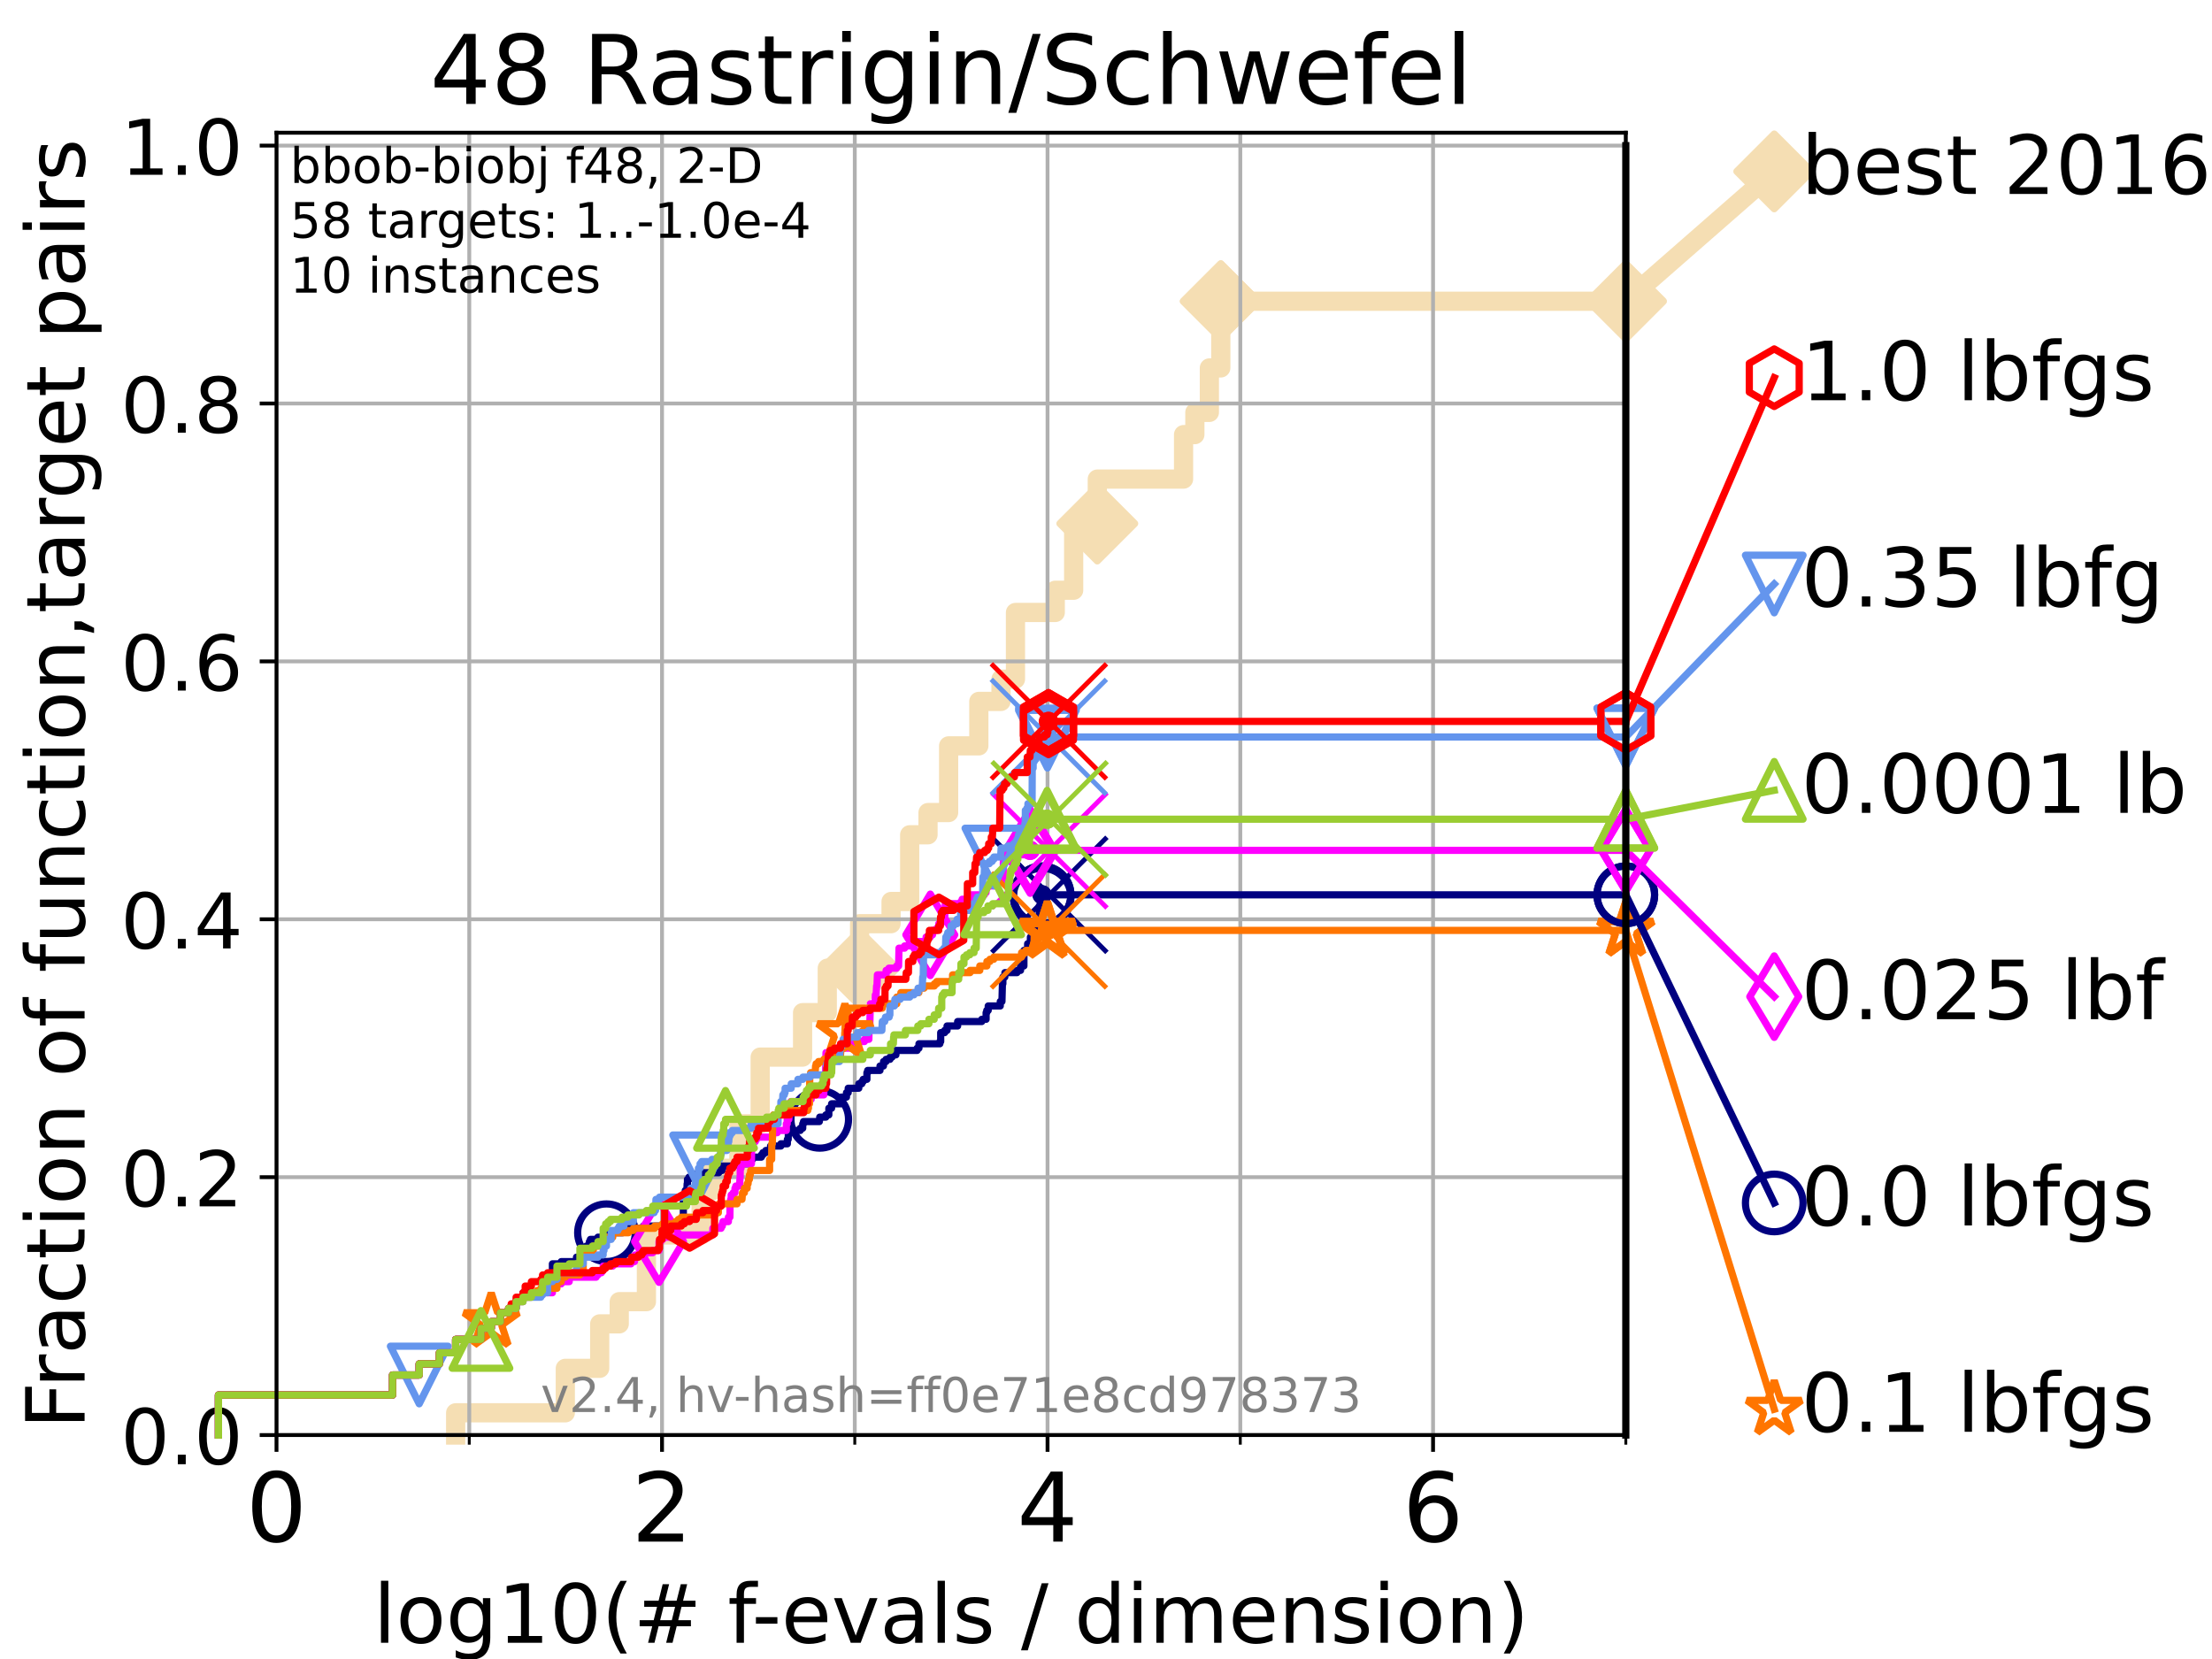 <?xml version="1.0" encoding="utf-8" standalone="no"?>
<!DOCTYPE svg PUBLIC "-//W3C//DTD SVG 1.1//EN"
  "http://www.w3.org/Graphics/SVG/1.1/DTD/svg11.dtd">
<!-- Created with matplotlib (https://matplotlib.org/) -->
<svg height="345.6pt" version="1.1" viewBox="0 0 460.8 345.6" width="460.8pt" xmlns="http://www.w3.org/2000/svg" xmlns:xlink="http://www.w3.org/1999/xlink">
 <defs>
  <style type="text/css">*{stroke-linecap:butt;stroke-linejoin:round;}</style>
 </defs>
 <g id="figure_1">
  <g id="patch_1">
   <path d="M 0 345.6 
L 460.8 345.6 
L 460.8 0 
L 0 0 
z
" style="fill:#ffffff;"/>
  </g>
  <g id="axes_1">
   <g id="patch_2">
    <path d="M 57.6 298.944 
L 338.688 298.944 
L 338.688 27.648 
L 57.6 27.648 
z
" style="fill:#ffffff;"/>
   </g>
   <g id="line2d_1">
    <path d="M 94.921 298.944 
L 94.921 294.313 
L 117.765 294.313 
L 117.765 285.05 
L 124.928 285.05 
L 124.928 275.788 
L 129.002 275.788 
L 129.002 271.157 
L 134.661 271.157 
L 134.661 257.263 
L 146.053 257.263 
L 146.053 248.001 
L 148.497 248.001 
L 148.497 243.37 
L 153.925 243.37 
L 153.925 234.107 
L 158.358 234.107 
L 158.358 220.214 
L 167.191 220.214 
L 167.191 210.951 
L 172.337 210.951 
L 172.337 201.689 
L 179.066 201.689 
L 179.066 192.426 
L 185.625 192.426 
L 185.625 187.795 
L 189.501 187.795 
L 189.501 173.901 
L 193.323 173.901 
L 193.323 169.27 
L 197.616 169.27 
L 197.616 155.377 
L 203.908 155.377 
L 203.908 146.114 
L 208.527 146.114 
L 208.527 141.483 
L 211.541 141.483 
L 211.541 127.589 
L 219.831 127.589 
L 219.831 122.958 
L 223.662 122.958 
L 223.662 109.065 
L 228.587 109.065 
L 228.587 99.802 
L 246.557 99.802 
L 246.557 90.54 
L 248.912 90.54 
L 248.912 85.909 
L 251.935 85.909 
L 251.935 76.646 
L 254.314 76.646 
L 254.314 62.753 
L 338.688 62.753 
" style="fill:none;stroke:#f5deb3;stroke-linecap:square;stroke-width:4;"/>
   </g>
   <g id="line2d_2">
    <defs>
     <path d="M 0 7.778 
L 7.778 0 
L 0 -7.778 
L -7.778 0 
z
" id="m168f82b4c3" style="stroke:#f5deb3;stroke-linejoin:miter;stroke-width:1.5;"/>
    </defs>
    <g>
     <use style="fill:#f5deb3;stroke:#f5deb3;stroke-linejoin:miter;stroke-width:1.5;" x="179.066" xlink:href="#m168f82b4c3" y="201.689"/>
     <use style="fill:#f5deb3;stroke:#f5deb3;stroke-linejoin:miter;stroke-width:1.5;" x="228.587" xlink:href="#m168f82b4c3" y="109.065"/>
     <use style="fill:#f5deb3;stroke:#f5deb3;stroke-linejoin:miter;stroke-width:1.5;" x="254.314" xlink:href="#m168f82b4c3" y="62.753"/>
     <use style="fill:#f5deb3;stroke:#f5deb3;stroke-linejoin:miter;stroke-width:1.5;" x="254.314" xlink:href="#m168f82b4c3" y="62.753"/>
     <use style="fill:#f5deb3;stroke:#f5deb3;stroke-linejoin:miter;stroke-width:1.5;" x="338.688" xlink:href="#m168f82b4c3" y="62.753"/>
    </g>
   </g>
   <g id="line2d_3">
    <path style="fill:none;stroke:#f5deb3;stroke-linecap:square;stroke-width:4;"/>
    <g/>
   </g>
   <g id="line2d_4">
    <path d="M 338.688 62.753 
L 369.608 35.706 
" style="fill:none;stroke:#f5deb3;stroke-linecap:square;stroke-width:4;"/>
    <g>
     <use style="fill:#f5deb3;stroke:#f5deb3;stroke-linejoin:miter;stroke-width:1.5;" x="338.688" xlink:href="#m168f82b4c3" y="62.753"/>
     <use style="fill:#f5deb3;stroke:#f5deb3;stroke-linejoin:miter;stroke-width:1.5;" x="369.608" xlink:href="#m168f82b4c3" y="35.706"/>
    </g>
   </g>
   <g id="matplotlib.axis_1">
    <g id="xtick_1">
     <g id="line2d_5">
      <path clip-path="url(#pd97c79d720)" d="M 57.6 298.944 
L 57.6 27.648 
" style="fill:none;stroke:#b0b0b0;stroke-linecap:square;stroke-width:0.8;"/>
     </g>
     <g id="line2d_6">
      <defs>
       <path d="M 0 0 
L 0 3.5 
" id="md4cff8a15e" style="stroke:#000000;stroke-width:0.8;"/>
      </defs>
      <g>
       <use style="stroke:#000000;stroke-width:0.8;" x="57.6" xlink:href="#md4cff8a15e" y="298.944"/>
      </g>
     </g>
     <g id="text_1">
      <!-- 0 -->
      <g transform="translate(51.237 321.141)scale(0.2 -0.2)">
       <defs>
        <path d="M 31.781 66.406 
Q 24.172 66.406 20.328 58.906 
Q 16.5 51.422 16.5 36.375 
Q 16.5 21.391 20.328 13.891 
Q 24.172 6.391 31.781 6.391 
Q 39.453 6.391 43.281 13.891 
Q 47.125 21.391 47.125 36.375 
Q 47.125 51.422 43.281 58.906 
Q 39.453 66.406 31.781 66.406 
z
M 31.781 74.219 
Q 44.047 74.219 50.516 64.516 
Q 56.984 54.828 56.984 36.375 
Q 56.984 17.969 50.516 8.266 
Q 44.047 -1.422 31.781 -1.422 
Q 19.531 -1.422 13.062 8.266 
Q 6.594 17.969 6.594 36.375 
Q 6.594 54.828 13.062 64.516 
Q 19.531 74.219 31.781 74.219 
z
" id="DejaVuSans-48"/>
       </defs>
       <use xlink:href="#DejaVuSans-48"/>
      </g>
     </g>
    </g>
    <g id="xtick_2">
     <g id="line2d_7">
      <path clip-path="url(#pd97c79d720)" d="M 137.911 298.944 
L 137.911 27.648 
" style="fill:none;stroke:#b0b0b0;stroke-linecap:square;stroke-width:0.8;"/>
     </g>
     <g id="line2d_8">
      <g>
       <use style="stroke:#000000;stroke-width:0.8;" x="137.911" xlink:href="#md4cff8a15e" y="298.944"/>
      </g>
     </g>
     <g id="text_2">
      <!-- 2 -->
      <g transform="translate(131.548 321.141)scale(0.2 -0.2)">
       <defs>
        <path d="M 19.188 8.297 
L 53.609 8.297 
L 53.609 0 
L 7.328 0 
L 7.328 8.297 
Q 12.938 14.109 22.625 23.891 
Q 32.328 33.688 34.812 36.531 
Q 39.547 41.844 41.422 45.531 
Q 43.312 49.219 43.312 52.781 
Q 43.312 58.594 39.234 62.25 
Q 35.156 65.922 28.609 65.922 
Q 23.969 65.922 18.812 64.312 
Q 13.672 62.703 7.812 59.422 
L 7.812 69.391 
Q 13.766 71.781 18.938 73 
Q 24.125 74.219 28.422 74.219 
Q 39.75 74.219 46.484 68.547 
Q 53.219 62.891 53.219 53.422 
Q 53.219 48.922 51.531 44.891 
Q 49.859 40.875 45.406 35.406 
Q 44.188 33.984 37.641 27.219 
Q 31.109 20.453 19.188 8.297 
z
" id="DejaVuSans-50"/>
       </defs>
       <use xlink:href="#DejaVuSans-50"/>
      </g>
     </g>
    </g>
    <g id="xtick_3">
     <g id="line2d_9">
      <path clip-path="url(#pd97c79d720)" d="M 218.222 298.944 
L 218.222 27.648 
" style="fill:none;stroke:#b0b0b0;stroke-linecap:square;stroke-width:0.8;"/>
     </g>
     <g id="line2d_10">
      <g>
       <use style="stroke:#000000;stroke-width:0.8;" x="218.222" xlink:href="#md4cff8a15e" y="298.944"/>
      </g>
     </g>
     <g id="text_3">
      <!-- 4 -->
      <g transform="translate(211.859 321.141)scale(0.2 -0.2)">
       <defs>
        <path d="M 37.797 64.312 
L 12.891 25.391 
L 37.797 25.391 
z
M 35.203 72.906 
L 47.609 72.906 
L 47.609 25.391 
L 58.016 25.391 
L 58.016 17.188 
L 47.609 17.188 
L 47.609 0 
L 37.797 0 
L 37.797 17.188 
L 4.891 17.188 
L 4.891 26.703 
z
" id="DejaVuSans-52"/>
       </defs>
       <use xlink:href="#DejaVuSans-52"/>
      </g>
     </g>
    </g>
    <g id="xtick_4">
     <g id="line2d_11">
      <path clip-path="url(#pd97c79d720)" d="M 298.533 298.944 
L 298.533 27.648 
" style="fill:none;stroke:#b0b0b0;stroke-linecap:square;stroke-width:0.8;"/>
     </g>
     <g id="line2d_12">
      <g>
       <use style="stroke:#000000;stroke-width:0.8;" x="298.533" xlink:href="#md4cff8a15e" y="298.944"/>
      </g>
     </g>
     <g id="text_4">
      <!-- 6 -->
      <g transform="translate(292.17 321.141)scale(0.2 -0.2)">
       <defs>
        <path d="M 33.016 40.375 
Q 26.375 40.375 22.484 35.828 
Q 18.609 31.297 18.609 23.391 
Q 18.609 15.531 22.484 10.953 
Q 26.375 6.391 33.016 6.391 
Q 39.656 6.391 43.531 10.953 
Q 47.406 15.531 47.406 23.391 
Q 47.406 31.297 43.531 35.828 
Q 39.656 40.375 33.016 40.375 
z
M 52.594 71.297 
L 52.594 62.312 
Q 48.875 64.062 45.094 64.984 
Q 41.312 65.922 37.594 65.922 
Q 27.828 65.922 22.672 59.328 
Q 17.531 52.734 16.797 39.406 
Q 19.672 43.656 24.016 45.922 
Q 28.375 48.188 33.594 48.188 
Q 44.578 48.188 50.953 41.516 
Q 57.328 34.859 57.328 23.391 
Q 57.328 12.156 50.688 5.359 
Q 44.047 -1.422 33.016 -1.422 
Q 20.359 -1.422 13.672 8.266 
Q 6.984 17.969 6.984 36.375 
Q 6.984 53.656 15.188 63.938 
Q 23.391 74.219 37.203 74.219 
Q 40.922 74.219 44.703 73.484 
Q 48.484 72.75 52.594 71.297 
z
" id="DejaVuSans-54"/>
       </defs>
       <use xlink:href="#DejaVuSans-54"/>
      </g>
     </g>
    </g>
    <g id="xtick_5">
     <g id="line2d_13">
      <path clip-path="url(#pd97c79d720)" d="M 97.755 298.944 
L 97.755 27.648 
" style="fill:none;stroke:#b0b0b0;stroke-linecap:square;stroke-width:0.8;"/>
     </g>
     <g id="line2d_14">
      <defs>
       <path d="M 0 0 
L 0 2 
" id="m862a633724" style="stroke:#000000;stroke-width:0.6;"/>
      </defs>
      <g>
       <use style="stroke:#000000;stroke-width:0.6;" x="97.755" xlink:href="#m862a633724" y="298.944"/>
      </g>
     </g>
    </g>
    <g id="xtick_6">
     <g id="line2d_15">
      <path clip-path="url(#pd97c79d720)" d="M 178.066 298.944 
L 178.066 27.648 
" style="fill:none;stroke:#b0b0b0;stroke-linecap:square;stroke-width:0.8;"/>
     </g>
     <g id="line2d_16">
      <g>
       <use style="stroke:#000000;stroke-width:0.6;" x="178.066" xlink:href="#m862a633724" y="298.944"/>
      </g>
     </g>
    </g>
    <g id="xtick_7">
     <g id="line2d_17">
      <path clip-path="url(#pd97c79d720)" d="M 258.377 298.944 
L 258.377 27.648 
" style="fill:none;stroke:#b0b0b0;stroke-linecap:square;stroke-width:0.8;"/>
     </g>
     <g id="line2d_18">
      <g>
       <use style="stroke:#000000;stroke-width:0.6;" x="258.377" xlink:href="#m862a633724" y="298.944"/>
      </g>
     </g>
    </g>
    <g id="xtick_8">
     <g id="line2d_19">
      <path clip-path="url(#pd97c79d720)" d="M 338.688 298.944 
L 338.688 27.648 
" style="fill:none;stroke:#b0b0b0;stroke-linecap:square;stroke-width:0.8;"/>
     </g>
     <g id="line2d_20">
      <g>
       <use style="stroke:#000000;stroke-width:0.6;" x="338.688" xlink:href="#m862a633724" y="298.944"/>
      </g>
     </g>
    </g>
    <g id="text_5">
     <!-- log10(# f-evals / dimension) -->
     <g transform="translate(77.764 342.218)scale(0.17 -0.17)">
      <defs>
       <path d="M 9.422 75.984 
L 18.406 75.984 
L 18.406 0 
L 9.422 0 
z
" id="DejaVuSans-108"/>
       <path d="M 30.609 48.391 
Q 23.391 48.391 19.188 42.75 
Q 14.984 37.109 14.984 27.297 
Q 14.984 17.484 19.156 11.844 
Q 23.344 6.203 30.609 6.203 
Q 37.797 6.203 41.984 11.859 
Q 46.188 17.531 46.188 27.297 
Q 46.188 37.016 41.984 42.703 
Q 37.797 48.391 30.609 48.391 
z
M 30.609 56 
Q 42.328 56 49.016 48.375 
Q 55.719 40.766 55.719 27.297 
Q 55.719 13.875 49.016 6.219 
Q 42.328 -1.422 30.609 -1.422 
Q 18.844 -1.422 12.172 6.219 
Q 5.516 13.875 5.516 27.297 
Q 5.516 40.766 12.172 48.375 
Q 18.844 56 30.609 56 
z
" id="DejaVuSans-111"/>
       <path d="M 45.406 27.984 
Q 45.406 37.75 41.375 43.109 
Q 37.359 48.484 30.078 48.484 
Q 22.859 48.484 18.828 43.109 
Q 14.797 37.75 14.797 27.984 
Q 14.797 18.266 18.828 12.891 
Q 22.859 7.516 30.078 7.516 
Q 37.359 7.516 41.375 12.891 
Q 45.406 18.266 45.406 27.984 
z
M 54.391 6.781 
Q 54.391 -7.172 48.188 -13.984 
Q 42 -20.797 29.203 -20.797 
Q 24.469 -20.797 20.266 -20.094 
Q 16.062 -19.391 12.109 -17.922 
L 12.109 -9.188 
Q 16.062 -11.328 19.922 -12.344 
Q 23.781 -13.375 27.781 -13.375 
Q 36.625 -13.375 41.016 -8.766 
Q 45.406 -4.156 45.406 5.172 
L 45.406 9.625 
Q 42.625 4.781 38.281 2.391 
Q 33.938 0 27.875 0 
Q 17.828 0 11.672 7.656 
Q 5.516 15.328 5.516 27.984 
Q 5.516 40.672 11.672 48.328 
Q 17.828 56 27.875 56 
Q 33.938 56 38.281 53.609 
Q 42.625 51.219 45.406 46.391 
L 45.406 54.688 
L 54.391 54.688 
z
" id="DejaVuSans-103"/>
       <path d="M 12.406 8.297 
L 28.516 8.297 
L 28.516 63.922 
L 10.984 60.406 
L 10.984 69.391 
L 28.422 72.906 
L 38.281 72.906 
L 38.281 8.297 
L 54.391 8.297 
L 54.391 0 
L 12.406 0 
z
" id="DejaVuSans-49"/>
       <path d="M 31 75.875 
Q 24.469 64.656 21.281 53.656 
Q 18.109 42.672 18.109 31.391 
Q 18.109 20.125 21.312 9.062 
Q 24.516 -2 31 -13.188 
L 23.188 -13.188 
Q 15.875 -1.703 12.234 9.375 
Q 8.594 20.453 8.594 31.391 
Q 8.594 42.281 12.203 53.312 
Q 15.828 64.359 23.188 75.875 
z
" id="DejaVuSans-40"/>
       <path d="M 51.125 44 
L 36.922 44 
L 32.812 27.688 
L 47.125 27.688 
z
M 43.797 71.781 
L 38.719 51.516 
L 52.984 51.516 
L 58.109 71.781 
L 65.922 71.781 
L 60.891 51.516 
L 76.125 51.516 
L 76.125 44 
L 58.984 44 
L 54.984 27.688 
L 70.516 27.688 
L 70.516 20.219 
L 53.078 20.219 
L 48 0 
L 40.188 0 
L 45.219 20.219 
L 30.906 20.219 
L 25.875 0 
L 18.016 0 
L 23.094 20.219 
L 7.719 20.219 
L 7.719 27.688 
L 24.906 27.688 
L 29 44 
L 13.281 44 
L 13.281 51.516 
L 30.906 51.516 
L 35.891 71.781 
z
" id="DejaVuSans-35"/>
       <path id="DejaVuSans-32"/>
       <path d="M 37.109 75.984 
L 37.109 68.5 
L 28.516 68.5 
Q 23.688 68.5 21.797 66.547 
Q 19.922 64.594 19.922 59.516 
L 19.922 54.688 
L 34.719 54.688 
L 34.719 47.703 
L 19.922 47.703 
L 19.922 0 
L 10.891 0 
L 10.891 47.703 
L 2.297 47.703 
L 2.297 54.688 
L 10.891 54.688 
L 10.891 58.5 
Q 10.891 67.625 15.141 71.797 
Q 19.391 75.984 28.609 75.984 
z
" id="DejaVuSans-102"/>
       <path d="M 4.891 31.391 
L 31.203 31.391 
L 31.203 23.391 
L 4.891 23.391 
z
" id="DejaVuSans-45"/>
       <path d="M 56.203 29.594 
L 56.203 25.203 
L 14.891 25.203 
Q 15.484 15.922 20.484 11.062 
Q 25.484 6.203 34.422 6.203 
Q 39.594 6.203 44.453 7.469 
Q 49.312 8.734 54.109 11.281 
L 54.109 2.781 
Q 49.266 0.734 44.188 -0.344 
Q 39.109 -1.422 33.891 -1.422 
Q 20.797 -1.422 13.156 6.188 
Q 5.516 13.812 5.516 26.812 
Q 5.516 40.234 12.766 48.109 
Q 20.016 56 32.328 56 
Q 43.359 56 49.781 48.891 
Q 56.203 41.797 56.203 29.594 
z
M 47.219 32.234 
Q 47.125 39.594 43.094 43.984 
Q 39.062 48.391 32.422 48.391 
Q 24.906 48.391 20.391 44.141 
Q 15.875 39.891 15.188 32.172 
z
" id="DejaVuSans-101"/>
       <path d="M 2.984 54.688 
L 12.5 54.688 
L 29.594 8.797 
L 46.688 54.688 
L 56.203 54.688 
L 35.688 0 
L 23.484 0 
z
" id="DejaVuSans-118"/>
       <path d="M 34.281 27.484 
Q 23.391 27.484 19.188 25 
Q 14.984 22.516 14.984 16.5 
Q 14.984 11.719 18.141 8.906 
Q 21.297 6.109 26.703 6.109 
Q 34.188 6.109 38.703 11.406 
Q 43.219 16.703 43.219 25.484 
L 43.219 27.484 
z
M 52.203 31.203 
L 52.203 0 
L 43.219 0 
L 43.219 8.297 
Q 40.141 3.328 35.547 0.953 
Q 30.953 -1.422 24.312 -1.422 
Q 15.922 -1.422 10.953 3.297 
Q 6 8.016 6 15.922 
Q 6 25.141 12.172 29.828 
Q 18.359 34.516 30.609 34.516 
L 43.219 34.516 
L 43.219 35.406 
Q 43.219 41.609 39.141 45 
Q 35.062 48.391 27.688 48.391 
Q 23 48.391 18.547 47.266 
Q 14.109 46.141 10.016 43.891 
L 10.016 52.203 
Q 14.938 54.109 19.578 55.047 
Q 24.219 56 28.609 56 
Q 40.484 56 46.344 49.844 
Q 52.203 43.703 52.203 31.203 
z
" id="DejaVuSans-97"/>
       <path d="M 44.281 53.078 
L 44.281 44.578 
Q 40.484 46.531 36.375 47.5 
Q 32.281 48.484 27.875 48.484 
Q 21.188 48.484 17.844 46.438 
Q 14.5 44.391 14.5 40.281 
Q 14.5 37.156 16.891 35.375 
Q 19.281 33.594 26.516 31.984 
L 29.594 31.297 
Q 39.156 29.25 43.188 25.516 
Q 47.219 21.781 47.219 15.094 
Q 47.219 7.469 41.188 3.016 
Q 35.156 -1.422 24.609 -1.422 
Q 20.219 -1.422 15.453 -0.562 
Q 10.688 0.297 5.422 2 
L 5.422 11.281 
Q 10.406 8.688 15.234 7.391 
Q 20.062 6.109 24.812 6.109 
Q 31.156 6.109 34.562 8.281 
Q 37.984 10.453 37.984 14.406 
Q 37.984 18.062 35.516 20.016 
Q 33.062 21.969 24.703 23.781 
L 21.578 24.516 
Q 13.234 26.266 9.516 29.906 
Q 5.812 33.547 5.812 39.891 
Q 5.812 47.609 11.281 51.797 
Q 16.75 56 26.812 56 
Q 31.781 56 36.172 55.266 
Q 40.578 54.547 44.281 53.078 
z
" id="DejaVuSans-115"/>
       <path d="M 25.391 72.906 
L 33.688 72.906 
L 8.297 -9.281 
L 0 -9.281 
z
" id="DejaVuSans-47"/>
       <path d="M 45.406 46.391 
L 45.406 75.984 
L 54.391 75.984 
L 54.391 0 
L 45.406 0 
L 45.406 8.203 
Q 42.578 3.328 38.25 0.953 
Q 33.938 -1.422 27.875 -1.422 
Q 17.969 -1.422 11.734 6.484 
Q 5.516 14.406 5.516 27.297 
Q 5.516 40.188 11.734 48.094 
Q 17.969 56 27.875 56 
Q 33.938 56 38.25 53.625 
Q 42.578 51.266 45.406 46.391 
z
M 14.797 27.297 
Q 14.797 17.391 18.875 11.75 
Q 22.953 6.109 30.078 6.109 
Q 37.203 6.109 41.297 11.75 
Q 45.406 17.391 45.406 27.297 
Q 45.406 37.203 41.297 42.844 
Q 37.203 48.484 30.078 48.484 
Q 22.953 48.484 18.875 42.844 
Q 14.797 37.203 14.797 27.297 
z
" id="DejaVuSans-100"/>
       <path d="M 9.422 54.688 
L 18.406 54.688 
L 18.406 0 
L 9.422 0 
z
M 9.422 75.984 
L 18.406 75.984 
L 18.406 64.594 
L 9.422 64.594 
z
" id="DejaVuSans-105"/>
       <path d="M 52 44.188 
Q 55.375 50.25 60.062 53.125 
Q 64.75 56 71.094 56 
Q 79.641 56 84.281 50.016 
Q 88.922 44.047 88.922 33.016 
L 88.922 0 
L 79.891 0 
L 79.891 32.719 
Q 79.891 40.578 77.094 44.375 
Q 74.312 48.188 68.609 48.188 
Q 61.625 48.188 57.562 43.547 
Q 53.516 38.922 53.516 30.906 
L 53.516 0 
L 44.484 0 
L 44.484 32.719 
Q 44.484 40.625 41.703 44.406 
Q 38.922 48.188 33.109 48.188 
Q 26.219 48.188 22.156 43.531 
Q 18.109 38.875 18.109 30.906 
L 18.109 0 
L 9.078 0 
L 9.078 54.688 
L 18.109 54.688 
L 18.109 46.188 
Q 21.188 51.219 25.484 53.609 
Q 29.781 56 35.688 56 
Q 41.656 56 45.828 52.969 
Q 50 49.953 52 44.188 
z
" id="DejaVuSans-109"/>
       <path d="M 54.891 33.016 
L 54.891 0 
L 45.906 0 
L 45.906 32.719 
Q 45.906 40.484 42.875 44.328 
Q 39.844 48.188 33.797 48.188 
Q 26.516 48.188 22.312 43.547 
Q 18.109 38.922 18.109 30.906 
L 18.109 0 
L 9.078 0 
L 9.078 54.688 
L 18.109 54.688 
L 18.109 46.188 
Q 21.344 51.125 25.703 53.562 
Q 30.078 56 35.797 56 
Q 45.219 56 50.047 50.172 
Q 54.891 44.344 54.891 33.016 
z
" id="DejaVuSans-110"/>
       <path d="M 8.016 75.875 
L 15.828 75.875 
Q 23.141 64.359 26.781 53.312 
Q 30.422 42.281 30.422 31.391 
Q 30.422 20.453 26.781 9.375 
Q 23.141 -1.703 15.828 -13.188 
L 8.016 -13.188 
Q 14.5 -2 17.703 9.062 
Q 20.906 20.125 20.906 31.391 
Q 20.906 42.672 17.703 53.656 
Q 14.5 64.656 8.016 75.875 
z
" id="DejaVuSans-41"/>
      </defs>
      <use xlink:href="#DejaVuSans-108"/>
      <use x="27.783" xlink:href="#DejaVuSans-111"/>
      <use x="88.965" xlink:href="#DejaVuSans-103"/>
      <use x="152.441" xlink:href="#DejaVuSans-49"/>
      <use x="216.064" xlink:href="#DejaVuSans-48"/>
      <use x="279.688" xlink:href="#DejaVuSans-40"/>
      <use x="318.701" xlink:href="#DejaVuSans-35"/>
      <use x="402.49" xlink:href="#DejaVuSans-32"/>
      <use x="434.277" xlink:href="#DejaVuSans-102"/>
      <use x="463.982" xlink:href="#DejaVuSans-45"/>
      <use x="500.066" xlink:href="#DejaVuSans-101"/>
      <use x="561.59" xlink:href="#DejaVuSans-118"/>
      <use x="620.77" xlink:href="#DejaVuSans-97"/>
      <use x="682.049" xlink:href="#DejaVuSans-108"/>
      <use x="709.832" xlink:href="#DejaVuSans-115"/>
      <use x="761.932" xlink:href="#DejaVuSans-32"/>
      <use x="793.719" xlink:href="#DejaVuSans-47"/>
      <use x="827.41" xlink:href="#DejaVuSans-32"/>
      <use x="859.197" xlink:href="#DejaVuSans-100"/>
      <use x="922.674" xlink:href="#DejaVuSans-105"/>
      <use x="950.457" xlink:href="#DejaVuSans-109"/>
      <use x="1047.869" xlink:href="#DejaVuSans-101"/>
      <use x="1109.393" xlink:href="#DejaVuSans-110"/>
      <use x="1172.771" xlink:href="#DejaVuSans-115"/>
      <use x="1224.871" xlink:href="#DejaVuSans-105"/>
      <use x="1252.654" xlink:href="#DejaVuSans-111"/>
      <use x="1313.836" xlink:href="#DejaVuSans-110"/>
      <use x="1377.215" xlink:href="#DejaVuSans-41"/>
     </g>
    </g>
   </g>
   <g id="matplotlib.axis_2">
    <g id="ytick_1">
     <g id="line2d_21">
      <path clip-path="url(#pd97c79d720)" d="M 57.6 298.944 
L 338.688 298.944 
" style="fill:none;stroke:#b0b0b0;stroke-linecap:square;stroke-width:0.8;"/>
     </g>
     <g id="line2d_22">
      <defs>
       <path d="M 0 0 
L -3.5 0 
" id="me6695a5f6b" style="stroke:#000000;stroke-width:0.8;"/>
      </defs>
      <g>
       <use style="stroke:#000000;stroke-width:0.8;" x="57.6" xlink:href="#me6695a5f6b" y="298.944"/>
      </g>
     </g>
     <g id="text_6">
      <!-- 0.0 -->
      <g transform="translate(25.155 305.023)scale(0.16 -0.16)">
       <defs>
        <path d="M 10.688 12.406 
L 21 12.406 
L 21 0 
L 10.688 0 
z
" id="DejaVuSans-46"/>
       </defs>
       <use xlink:href="#DejaVuSans-48"/>
       <use x="63.623" xlink:href="#DejaVuSans-46"/>
       <use x="95.41" xlink:href="#DejaVuSans-48"/>
      </g>
     </g>
    </g>
    <g id="ytick_2">
     <g id="line2d_23">
      <path clip-path="url(#pd97c79d720)" d="M 57.6 245.222 
L 338.688 245.222 
" style="fill:none;stroke:#b0b0b0;stroke-linecap:square;stroke-width:0.8;"/>
     </g>
     <g id="line2d_24">
      <g>
       <use style="stroke:#000000;stroke-width:0.8;" x="57.6" xlink:href="#me6695a5f6b" y="245.222"/>
      </g>
     </g>
     <g id="text_7">
      <!-- 0.2 -->
      <g transform="translate(25.155 251.301)scale(0.16 -0.16)">
       <use xlink:href="#DejaVuSans-48"/>
       <use x="63.623" xlink:href="#DejaVuSans-46"/>
       <use x="95.41" xlink:href="#DejaVuSans-50"/>
      </g>
     </g>
    </g>
    <g id="ytick_3">
     <g id="line2d_25">
      <path clip-path="url(#pd97c79d720)" d="M 57.6 191.5 
L 338.688 191.5 
" style="fill:none;stroke:#b0b0b0;stroke-linecap:square;stroke-width:0.8;"/>
     </g>
     <g id="line2d_26">
      <g>
       <use style="stroke:#000000;stroke-width:0.8;" x="57.6" xlink:href="#me6695a5f6b" y="191.5"/>
      </g>
     </g>
     <g id="text_8">
      <!-- 0.4 -->
      <g transform="translate(25.155 197.579)scale(0.16 -0.16)">
       <use xlink:href="#DejaVuSans-48"/>
       <use x="63.623" xlink:href="#DejaVuSans-46"/>
       <use x="95.41" xlink:href="#DejaVuSans-52"/>
      </g>
     </g>
    </g>
    <g id="ytick_4">
     <g id="line2d_27">
      <path clip-path="url(#pd97c79d720)" d="M 57.6 137.778 
L 338.688 137.778 
" style="fill:none;stroke:#b0b0b0;stroke-linecap:square;stroke-width:0.8;"/>
     </g>
     <g id="line2d_28">
      <g>
       <use style="stroke:#000000;stroke-width:0.8;" x="57.6" xlink:href="#me6695a5f6b" y="137.778"/>
      </g>
     </g>
     <g id="text_9">
      <!-- 0.6 -->
      <g transform="translate(25.155 143.857)scale(0.16 -0.16)">
       <use xlink:href="#DejaVuSans-48"/>
       <use x="63.623" xlink:href="#DejaVuSans-46"/>
       <use x="95.41" xlink:href="#DejaVuSans-54"/>
      </g>
     </g>
    </g>
    <g id="ytick_5">
     <g id="line2d_29">
      <path clip-path="url(#pd97c79d720)" d="M 57.6 84.056 
L 338.688 84.056 
" style="fill:none;stroke:#b0b0b0;stroke-linecap:square;stroke-width:0.8;"/>
     </g>
     <g id="line2d_30">
      <g>
       <use style="stroke:#000000;stroke-width:0.8;" x="57.6" xlink:href="#me6695a5f6b" y="84.056"/>
      </g>
     </g>
     <g id="text_10">
      <!-- 0.8 -->
      <g transform="translate(25.155 90.135)scale(0.16 -0.16)">
       <defs>
        <path d="M 31.781 34.625 
Q 24.75 34.625 20.719 30.859 
Q 16.703 27.094 16.703 20.516 
Q 16.703 13.922 20.719 10.156 
Q 24.75 6.391 31.781 6.391 
Q 38.812 6.391 42.859 10.172 
Q 46.922 13.969 46.922 20.516 
Q 46.922 27.094 42.891 30.859 
Q 38.875 34.625 31.781 34.625 
z
M 21.922 38.812 
Q 15.578 40.375 12.031 44.719 
Q 8.5 49.078 8.5 55.328 
Q 8.5 64.062 14.719 69.141 
Q 20.953 74.219 31.781 74.219 
Q 42.672 74.219 48.875 69.141 
Q 55.078 64.062 55.078 55.328 
Q 55.078 49.078 51.531 44.719 
Q 48 40.375 41.703 38.812 
Q 48.828 37.156 52.797 32.312 
Q 56.781 27.484 56.781 20.516 
Q 56.781 9.906 50.312 4.234 
Q 43.844 -1.422 31.781 -1.422 
Q 19.734 -1.422 13.25 4.234 
Q 6.781 9.906 6.781 20.516 
Q 6.781 27.484 10.781 32.312 
Q 14.797 37.156 21.922 38.812 
z
M 18.312 54.391 
Q 18.312 48.734 21.844 45.562 
Q 25.391 42.391 31.781 42.391 
Q 38.141 42.391 41.719 45.562 
Q 45.312 48.734 45.312 54.391 
Q 45.312 60.062 41.719 63.234 
Q 38.141 66.406 31.781 66.406 
Q 25.391 66.406 21.844 63.234 
Q 18.312 60.062 18.312 54.391 
z
" id="DejaVuSans-56"/>
       </defs>
       <use xlink:href="#DejaVuSans-48"/>
       <use x="63.623" xlink:href="#DejaVuSans-46"/>
       <use x="95.41" xlink:href="#DejaVuSans-56"/>
      </g>
     </g>
    </g>
    <g id="ytick_6">
     <g id="line2d_31">
      <path clip-path="url(#pd97c79d720)" d="M 57.6 30.334 
L 338.688 30.334 
" style="fill:none;stroke:#b0b0b0;stroke-linecap:square;stroke-width:0.8;"/>
     </g>
     <g id="line2d_32">
      <g>
       <use style="stroke:#000000;stroke-width:0.8;" x="57.6" xlink:href="#me6695a5f6b" y="30.334"/>
      </g>
     </g>
     <g id="text_11">
      <!-- 1.0 -->
      <g transform="translate(25.155 36.413)scale(0.16 -0.16)">
       <use xlink:href="#DejaVuSans-49"/>
       <use x="63.623" xlink:href="#DejaVuSans-46"/>
       <use x="95.41" xlink:href="#DejaVuSans-48"/>
      </g>
     </g>
    </g>
    <g id="text_12">
     <!-- Fraction of function,target pairs -->
     <g transform="translate(17.62 297.681)rotate(-90)scale(0.17 -0.17)">
      <defs>
       <path d="M 9.812 72.906 
L 51.703 72.906 
L 51.703 64.594 
L 19.672 64.594 
L 19.672 43.109 
L 48.578 43.109 
L 48.578 34.812 
L 19.672 34.812 
L 19.672 0 
L 9.812 0 
z
" id="DejaVuSans-70"/>
       <path d="M 41.109 46.297 
Q 39.594 47.172 37.812 47.578 
Q 36.031 48 33.891 48 
Q 26.266 48 22.188 43.047 
Q 18.109 38.094 18.109 28.812 
L 18.109 0 
L 9.078 0 
L 9.078 54.688 
L 18.109 54.688 
L 18.109 46.188 
Q 20.953 51.172 25.484 53.578 
Q 30.031 56 36.531 56 
Q 37.453 56 38.578 55.875 
Q 39.703 55.766 41.062 55.516 
z
" id="DejaVuSans-114"/>
       <path d="M 48.781 52.594 
L 48.781 44.188 
Q 44.969 46.297 41.141 47.344 
Q 37.312 48.391 33.406 48.391 
Q 24.656 48.391 19.812 42.844 
Q 14.984 37.312 14.984 27.297 
Q 14.984 17.281 19.812 11.734 
Q 24.656 6.203 33.406 6.203 
Q 37.312 6.203 41.141 7.25 
Q 44.969 8.297 48.781 10.406 
L 48.781 2.094 
Q 45.016 0.344 40.984 -0.531 
Q 36.969 -1.422 32.422 -1.422 
Q 20.062 -1.422 12.781 6.344 
Q 5.516 14.109 5.516 27.297 
Q 5.516 40.672 12.859 48.328 
Q 20.219 56 33.016 56 
Q 37.156 56 41.109 55.141 
Q 45.062 54.297 48.781 52.594 
z
" id="DejaVuSans-99"/>
       <path d="M 18.312 70.219 
L 18.312 54.688 
L 36.812 54.688 
L 36.812 47.703 
L 18.312 47.703 
L 18.312 18.016 
Q 18.312 11.328 20.141 9.422 
Q 21.969 7.516 27.594 7.516 
L 36.812 7.516 
L 36.812 0 
L 27.594 0 
Q 17.188 0 13.234 3.875 
Q 9.281 7.766 9.281 18.016 
L 9.281 47.703 
L 2.688 47.703 
L 2.688 54.688 
L 9.281 54.688 
L 9.281 70.219 
z
" id="DejaVuSans-116"/>
       <path d="M 8.5 21.578 
L 8.5 54.688 
L 17.484 54.688 
L 17.484 21.922 
Q 17.484 14.156 20.5 10.266 
Q 23.531 6.391 29.594 6.391 
Q 36.859 6.391 41.078 11.031 
Q 45.312 15.672 45.312 23.688 
L 45.312 54.688 
L 54.297 54.688 
L 54.297 0 
L 45.312 0 
L 45.312 8.406 
Q 42.047 3.422 37.719 1 
Q 33.406 -1.422 27.688 -1.422 
Q 18.266 -1.422 13.375 4.438 
Q 8.5 10.297 8.5 21.578 
z
M 31.109 56 
z
" id="DejaVuSans-117"/>
       <path d="M 11.719 12.406 
L 22.016 12.406 
L 22.016 4 
L 14.016 -11.625 
L 7.719 -11.625 
L 11.719 4 
z
" id="DejaVuSans-44"/>
       <path d="M 18.109 8.203 
L 18.109 -20.797 
L 9.078 -20.797 
L 9.078 54.688 
L 18.109 54.688 
L 18.109 46.391 
Q 20.953 51.266 25.266 53.625 
Q 29.594 56 35.594 56 
Q 45.562 56 51.781 48.094 
Q 58.016 40.188 58.016 27.297 
Q 58.016 14.406 51.781 6.484 
Q 45.562 -1.422 35.594 -1.422 
Q 29.594 -1.422 25.266 0.953 
Q 20.953 3.328 18.109 8.203 
z
M 48.688 27.297 
Q 48.688 37.203 44.609 42.844 
Q 40.531 48.484 33.406 48.484 
Q 26.266 48.484 22.188 42.844 
Q 18.109 37.203 18.109 27.297 
Q 18.109 17.391 22.188 11.75 
Q 26.266 6.109 33.406 6.109 
Q 40.531 6.109 44.609 11.75 
Q 48.688 17.391 48.688 27.297 
z
" id="DejaVuSans-112"/>
      </defs>
      <use xlink:href="#DejaVuSans-70"/>
      <use x="50.27" xlink:href="#DejaVuSans-114"/>
      <use x="91.383" xlink:href="#DejaVuSans-97"/>
      <use x="152.662" xlink:href="#DejaVuSans-99"/>
      <use x="207.643" xlink:href="#DejaVuSans-116"/>
      <use x="246.852" xlink:href="#DejaVuSans-105"/>
      <use x="274.635" xlink:href="#DejaVuSans-111"/>
      <use x="335.816" xlink:href="#DejaVuSans-110"/>
      <use x="399.195" xlink:href="#DejaVuSans-32"/>
      <use x="430.982" xlink:href="#DejaVuSans-111"/>
      <use x="492.164" xlink:href="#DejaVuSans-102"/>
      <use x="527.369" xlink:href="#DejaVuSans-32"/>
      <use x="559.156" xlink:href="#DejaVuSans-102"/>
      <use x="594.361" xlink:href="#DejaVuSans-117"/>
      <use x="657.74" xlink:href="#DejaVuSans-110"/>
      <use x="721.119" xlink:href="#DejaVuSans-99"/>
      <use x="776.1" xlink:href="#DejaVuSans-116"/>
      <use x="815.309" xlink:href="#DejaVuSans-105"/>
      <use x="843.092" xlink:href="#DejaVuSans-111"/>
      <use x="904.273" xlink:href="#DejaVuSans-110"/>
      <use x="967.652" xlink:href="#DejaVuSans-44"/>
      <use x="999.439" xlink:href="#DejaVuSans-116"/>
      <use x="1038.648" xlink:href="#DejaVuSans-97"/>
      <use x="1099.928" xlink:href="#DejaVuSans-114"/>
      <use x="1139.291" xlink:href="#DejaVuSans-103"/>
      <use x="1202.768" xlink:href="#DejaVuSans-101"/>
      <use x="1264.291" xlink:href="#DejaVuSans-116"/>
      <use x="1303.5" xlink:href="#DejaVuSans-32"/>
      <use x="1335.287" xlink:href="#DejaVuSans-112"/>
      <use x="1398.764" xlink:href="#DejaVuSans-97"/>
      <use x="1460.043" xlink:href="#DejaVuSans-105"/>
      <use x="1487.826" xlink:href="#DejaVuSans-114"/>
      <use x="1528.939" xlink:href="#DejaVuSans-115"/>
     </g>
    </g>
   </g>
   <g id="line2d_33">
    <defs>
     <path d="M 0 1.5 
C 0.398 1.5 0.779 1.342 1.061 1.061 
C 1.342 0.779 1.5 0.398 1.5 0 
C 1.5 -0.398 1.342 -0.779 1.061 -1.061 
C 0.779 -1.342 0.398 -1.5 0 -1.5 
C -0.398 -1.5 -0.779 -1.342 -1.061 -1.061 
C -1.342 -0.779 -1.5 -0.398 -1.5 0 
C -1.5 0.398 -1.342 0.779 -1.061 1.061 
C -0.779 1.342 -0.398 1.5 0 1.5 
z
" id="mb982bfb019" style="stroke:#f5deb3;"/>
    </defs>
    <g>
     <use style="fill:#f5deb3;stroke:#f5deb3;" x="254.314" xlink:href="#mb982bfb019" y="62.753"/>
     <use style="fill:#f5deb3;stroke:#f5deb3;" x="254.314" xlink:href="#mb982bfb019" y="62.753"/>
    </g>
   </g>
   <g id="line2d_34">
    <defs>
     <path d="M 0 1.5 
C 0.398 1.5 0.779 1.342 1.061 1.061 
C 1.342 0.779 1.5 0.398 1.5 0 
C 1.5 -0.398 1.342 -0.779 1.061 -1.061 
C 0.779 -1.342 0.398 -1.5 0 -1.5 
C -0.398 -1.5 -0.779 -1.342 -1.061 -1.061 
C -1.342 -0.779 -1.5 -0.398 -1.5 0 
C -1.5 0.398 -1.342 0.779 -1.061 1.061 
C -0.779 1.342 -0.398 1.5 0 1.5 
z
" id="mf88408d008" style="stroke:#000080;"/>
    </defs>
    <g>
     <use style="fill:#000080;stroke:#000080;" x="217.088" xlink:href="#mf88408d008" y="186.406"/>
     <use style="fill:#000080;stroke:#000080;" x="217.088" xlink:href="#mf88408d008" y="186.406"/>
    </g>
   </g>
   <g id="line2d_35">
    <path d="M 45.512 298.944 
L 45.512 290.608 
L 81.776 290.608 
L 81.776 286.44 
L 87.33 286.44 
L 87.33 284.124 
L 91.535 284.124 
L 91.535 281.809 
L 94.921 281.809 
L 94.921 279.03 
L 100.193 279.03 
L 100.193 276.714 
L 102.331 276.714 
L 102.331 275.325 
L 104.235 275.325 
L 104.235 273.472 
L 105.952 273.472 
L 105.952 272.546 
L 107.515 272.546 
L 107.515 271.157 
L 108.006 271.157 
L 108.006 270.231 
L 108.949 270.231 
L 108.949 269.304 
L 112.656 269.304 
L 112.656 268.841 
L 115.077 268.841 
L 115.077 263.284 
L 116.914 263.284 
L 116.914 262.821 
L 120.094 262.821 
L 120.094 261.894 
L 121.49 261.894 
L 121.49 260.042 
L 122.148 260.042 
L 122.148 259.579 
L 122.782 259.579 
L 122.782 258.653 
L 122.989 258.653 
L 122.989 258.189 
L 124.557 258.189 
L 124.557 257.726 
L 126.338 257.726 
L 126.338 256.8 
L 129.714 256.8 
L 129.714 255.874 
L 134.019 255.874 
L 134.019 255.411 
L 139.494 255.411 
L 139.494 254.948 
L 141.521 254.948 
L 141.521 254.484 
L 142.01 254.484 
L 142.01 254.021 
L 142.352 254.021 
L 142.352 250.316 
L 142.486 250.316 
L 142.553 248.927 
L 142.753 248.927 
L 142.753 248.001 
L 143.08 248.001 
L 143.144 246.611 
L 143.209 246.611 
L 143.209 245.685 
L 143.528 245.685 
L 143.528 245.222 
L 145.384 245.222 
L 145.384 244.296 
L 149.735 244.296 
L 149.735 243.833 
L 150.429 243.833 
L 150.429 242.906 
L 152.922 242.906 
L 152.922 242.443 
L 156.328 242.443 
L 156.328 241.517 
L 156.777 241.517 
L 156.777 241.054 
L 158.599 241.054 
L 158.599 240.591 
L 158.916 240.591 
L 158.916 240.128 
L 159.532 240.128 
L 159.532 239.665 
L 160.514 239.665 
L 160.514 238.738 
L 162.666 238.738 
L 162.666 238.275 
L 164.024 238.275 
L 164.024 237.349 
L 164.199 237.349 
L 164.238 235.496 
L 166.713 235.496 
L 166.713 235.033 
L 167.223 235.033 
L 167.223 234.107 
L 167.385 234.107 
L 167.385 233.644 
L 170.687 233.644 
L 170.767 232.718 
L 172.032 232.718 
L 172.032 232.255 
L 172.661 232.255 
L 172.661 230.865 
L 173.234 230.865 
L 173.234 229.939 
L 175.212 229.939 
L 175.212 228.55 
L 176.335 228.55 
L 176.335 227.623 
L 176.697 227.623 
L 176.697 226.697 
L 178.901 226.697 
L 178.901 225.771 
L 179.529 225.771 
L 179.529 225.308 
L 179.815 225.308 
L 179.815 224.845 
L 180.594 224.845 
L 180.594 223.455 
L 180.752 223.455 
L 180.752 222.992 
L 183.319 222.992 
L 183.319 222.066 
L 184.04 222.066 
L 184.058 221.14 
L 184.576 221.14 
L 184.576 220.677 
L 185.403 220.677 
L 185.403 220.214 
L 185.832 220.214 
L 185.832 219.75 
L 186.635 219.75 
L 186.635 218.824 
L 191.047 218.824 
L 191.047 218.361 
L 191.436 218.361 
L 191.436 217.435 
L 195.79 217.435 
L 195.79 216.972 
L 195.963 216.972 
L 195.963 215.119 
L 196.79 215.119 
L 196.79 214.656 
L 197.286 214.656 
L 197.286 213.73 
L 199.495 213.73 
L 199.495 212.804 
L 204.525 212.804 
L 204.525 212.34 
L 205.424 212.34 
L 205.424 210.951 
L 205.561 210.951 
L 205.561 210.488 
L 205.863 210.488 
L 205.863 209.562 
L 208.373 209.562 
L 208.373 208.635 
L 208.724 208.635 
L 208.824 204.931 
L 208.915 204.931 
L 208.924 203.541 
L 209.321 203.541 
L 209.342 202.615 
L 211.858 202.615 
L 211.858 202.152 
L 212.601 202.152 
L 212.601 201.226 
L 213.299 201.226 
L 213.313 197.984 
L 214.07 197.984 
L 214.077 196.594 
L 214.633 196.594 
L 214.655 195.205 
L 215.143 195.205 
L 215.146 194.279 
L 215.418 194.279 
L 215.418 193.816 
L 216.431 193.816 
L 216.508 188.721 
L 216.715 188.721 
L 216.731 187.332 
L 217.068 187.332 
L 217.088 186.406 
L 338.688 186.406 
L 338.688 186.406 
" style="fill:none;stroke:#000080;stroke-linecap:square;stroke-width:1.5;"/>
   </g>
   <g id="line2d_36">
    <defs>
     <path d="M 0 6 
C 1.591 6 3.117 5.368 4.243 4.243 
C 5.368 3.117 6 1.591 6 0 
C 6 -1.591 5.368 -3.117 4.243 -4.243 
C 3.117 -5.368 1.591 -6 0 -6 
C -1.591 -6 -3.117 -5.368 -4.243 -4.243 
C -5.368 -3.117 -6 -1.591 -6 0 
C -6 1.591 -5.368 3.117 -4.243 4.243 
C -3.117 5.368 -1.591 6 0 6 
z
" id="m2f4d9524d2" style="stroke:#000080;stroke-width:1.5;"/>
    </defs>
    <g>
     <use style="fill-opacity:0;stroke:#000080;stroke-width:1.5;" x="126.338" xlink:href="#m2f4d9524d2" y="256.8"/>
     <use style="fill-opacity:0;stroke:#000080;stroke-width:1.5;" x="170.767" xlink:href="#m2f4d9524d2" y="233.181"/>
     <use style="fill-opacity:0;stroke:#000080;stroke-width:1.5;" x="217.088" xlink:href="#m2f4d9524d2" y="186.869"/>
     <use style="fill-opacity:0;stroke:#000080;stroke-width:1.5;" x="217.088" xlink:href="#m2f4d9524d2" y="186.406"/>
     <use style="fill-opacity:0;stroke:#000080;stroke-width:1.5;" x="217.088" xlink:href="#m2f4d9524d2" y="186.406"/>
     <use style="fill-opacity:0;stroke:#000080;stroke-width:1.5;" x="338.688" xlink:href="#m2f4d9524d2" y="186.406"/>
    </g>
   </g>
   <g id="line2d_37">
    <path style="fill:none;stroke:#000080;stroke-linecap:square;stroke-width:1.5;"/>
    <g/>
   </g>
   <g id="line2d_38">
    <path clip-path="url(#pd97c79d720)" d="M 218.599 186.406 
" style="fill:none;stroke:#000080;stroke-linecap:square;stroke-width:1.5;"/>
    <defs>
     <path d="M -12 12 
L 12 -12 
M -12 -12 
L 12 12 
" id="m0095cd1c41" style="stroke:#000080;"/>
    </defs>
    <g clip-path="url(#pd97c79d720)">
     <use style="fill:#000080;stroke:#000080;" x="218.599" xlink:href="#m0095cd1c41" y="186.406"/>
    </g>
   </g>
   <g id="line2d_39">
    <defs>
     <path d="M 0 1.5 
C 0.398 1.5 0.779 1.342 1.061 1.061 
C 1.342 0.779 1.5 0.398 1.5 0 
C 1.5 -0.398 1.342 -0.779 1.061 -1.061 
C 0.779 -1.342 0.398 -1.5 0 -1.5 
C -0.398 -1.5 -0.779 -1.342 -1.061 -1.061 
C -1.342 -0.779 -1.5 -0.398 -1.5 0 
C -1.5 0.398 -1.342 0.779 -1.061 1.061 
C -0.779 1.342 -0.398 1.5 0 1.5 
z
" id="m6a9f586ba3" style="stroke:#ff00ff;"/>
    </defs>
    <g>
     <use style="fill:#ff00ff;stroke:#ff00ff;" x="214.601" xlink:href="#m6a9f586ba3" y="177.143"/>
     <use style="fill:#ff00ff;stroke:#ff00ff;" x="214.601" xlink:href="#m6a9f586ba3" y="177.143"/>
    </g>
   </g>
   <g id="line2d_40">
    <path d="M 45.512 298.944 
L 45.512 290.608 
L 81.776 290.608 
L 81.776 286.44 
L 87.33 286.44 
L 87.33 284.124 
L 91.535 284.124 
L 91.535 281.809 
L 94.921 281.809 
L 94.921 279.03 
L 100.193 279.03 
L 100.193 276.714 
L 102.331 276.714 
L 102.331 275.325 
L 104.235 275.325 
L 104.235 273.472 
L 105.952 273.472 
L 105.952 272.546 
L 107.515 272.546 
L 107.515 271.157 
L 108.006 271.157 
L 108.006 270.694 
L 108.949 270.694 
L 108.949 269.767 
L 112.656 269.767 
L 112.656 269.304 
L 115.077 269.304 
L 115.077 267.452 
L 116.914 267.452 
L 116.914 266.989 
L 118.577 266.989 
L 118.577 266.062 
L 124.178 266.062 
L 124.178 265.599 
L 124.557 265.599 
L 124.557 265.136 
L 125.292 265.136 
L 125.292 264.673 
L 125.648 264.673 
L 125.648 263.747 
L 127.643 263.747 
L 127.643 263.284 
L 131.44 263.284 
L 131.44 262.821 
L 132.182 262.821 
L 132.182 262.357 
L 132.303 262.357 
L 132.303 261.431 
L 134.343 261.431 
L 134.343 260.968 
L 135.976 260.968 
L 135.976 260.505 
L 137.29 260.505 
L 137.29 258.653 
L 137.647 258.653 
L 137.647 258.189 
L 138.084 258.189 
L 138.084 257.726 
L 141.379 257.726 
L 141.379 257.263 
L 148.497 257.263 
L 148.497 255.874 
L 150.215 255.874 
L 150.215 255.411 
L 150.472 255.411 
L 150.472 254.948 
L 150.599 254.948 
L 150.599 254.484 
L 151.74 254.484 
L 151.74 253.558 
L 152.053 253.558 
L 152.092 250.316 
L 152.207 250.316 
L 152.207 249.853 
L 152.322 249.853 
L 152.322 248.927 
L 152.737 248.927 
L 152.737 248.464 
L 153.106 248.464 
L 153.106 247.538 
L 153.287 247.538 
L 153.287 247.075 
L 154.064 247.075 
L 154.167 245.222 
L 154.201 245.222 
L 154.201 243.37 
L 154.372 243.37 
L 154.372 242.906 
L 154.507 242.906 
L 154.507 242.443 
L 156.539 242.443 
L 156.569 239.201 
L 156.658 239.201 
L 156.718 238.275 
L 156.895 238.275 
L 156.895 237.812 
L 157.358 237.812 
L 157.358 237.349 
L 157.614 237.349 
L 157.614 236.886 
L 160.938 236.886 
L 160.938 235.96 
L 161.912 235.96 
L 161.912 235.496 
L 163.808 235.496 
L 163.808 234.107 
L 163.985 234.107 
L 163.985 233.181 
L 164.334 233.181 
L 164.391 229.939 
L 164.731 229.939 
L 164.731 229.476 
L 168.582 229.476 
L 168.582 229.013 
L 168.983 229.013 
L 168.983 228.087 
L 171.62 228.087 
L 171.658 224.382 
L 171.958 224.382 
L 172.069 219.287 
L 173.246 219.287 
L 173.246 218.361 
L 177.66 218.361 
L 177.66 217.898 
L 177.794 217.898 
L 177.794 216.972 
L 180.082 216.972 
L 180.082 216.509 
L 181.004 216.509 
L 181.049 213.267 
L 181.202 213.267 
L 181.311 209.099 
L 182.31 209.099 
L 182.351 207.246 
L 182.514 207.246 
L 182.608 205.394 
L 182.689 205.394 
L 182.775 203.078 
L 184.594 203.078 
L 184.594 202.152 
L 185.166 202.152 
L 185.166 201.689 
L 186.773 201.689 
L 186.773 201.226 
L 187.197 201.226 
L 187.274 197.521 
L 188.442 197.521 
L 188.442 197.057 
L 189.451 197.057 
L 189.451 196.594 
L 189.663 196.594 
L 189.663 196.131 
L 192.922 196.131 
L 192.922 195.205 
L 193.8 195.205 
L 193.8 194.742 
L 194.268 194.742 
L 194.268 193.816 
L 195.167 193.816 
L 195.167 193.353 
L 195.568 193.353 
L 195.568 192.426 
L 195.928 192.426 
L 195.928 191.963 
L 196.76 191.963 
L 196.867 189.648 
L 196.894 189.648 
L 196.92 188.258 
L 200.195 188.258 
L 200.195 187.795 
L 200.431 187.795 
L 200.431 187.332 
L 202.196 187.332 
L 202.196 186.406 
L 205.058 186.406 
L 205.058 185.943 
L 205.407 185.943 
L 205.407 185.016 
L 205.649 185.016 
L 205.649 184.553 
L 207.778 184.553 
L 207.778 183.627 
L 208.976 183.627 
L 209.022 178.996 
L 210.489 178.996 
L 210.489 178.533 
L 211.695 178.533 
L 211.695 178.07 
L 214.294 178.07 
L 214.294 177.606 
L 214.601 177.606 
L 214.601 177.143 
L 338.688 177.143 
L 338.688 177.143 
" style="fill:none;stroke:#ff00ff;stroke-linecap:square;stroke-width:1.5;"/>
   </g>
   <g id="line2d_41">
    <defs>
     <path d="M 0 8.485 
L 5.091 0 
L 0 -8.485 
L -5.091 0 
z
" id="me9c4d6222d" style="stroke:#ff00ff;stroke-linejoin:miter;stroke-width:1.5;"/>
    </defs>
    <g>
     <use style="fill-opacity:0;stroke:#ff00ff;stroke-linejoin:miter;stroke-width:1.5;" x="137.29" xlink:href="#me9c4d6222d" y="258.653"/>
     <use style="fill-opacity:0;stroke:#ff00ff;stroke-linejoin:miter;stroke-width:1.5;" x="193.8" xlink:href="#me9c4d6222d" y="194.742"/>
     <use style="fill-opacity:0;stroke:#ff00ff;stroke-linejoin:miter;stroke-width:1.5;" x="214.601" xlink:href="#me9c4d6222d" y="177.606"/>
     <use style="fill-opacity:0;stroke:#ff00ff;stroke-linejoin:miter;stroke-width:1.5;" x="214.601" xlink:href="#me9c4d6222d" y="177.143"/>
     <use style="fill-opacity:0;stroke:#ff00ff;stroke-linejoin:miter;stroke-width:1.5;" x="214.601" xlink:href="#me9c4d6222d" y="177.143"/>
     <use style="fill-opacity:0;stroke:#ff00ff;stroke-linejoin:miter;stroke-width:1.5;" x="338.688" xlink:href="#me9c4d6222d" y="177.143"/>
    </g>
   </g>
   <g id="line2d_42">
    <path style="fill:none;stroke:#ff00ff;stroke-linecap:square;stroke-width:1.5;"/>
    <g/>
   </g>
   <g id="line2d_43">
    <path clip-path="url(#pd97c79d720)" d="M 218.608 177.143 
" style="fill:none;stroke:#ff00ff;stroke-linecap:square;stroke-width:1.5;"/>
    <defs>
     <path d="M -12 12 
L 12 -12 
M -12 -12 
L 12 12 
" id="m941e6dd427" style="stroke:#ff00ff;"/>
    </defs>
    <g clip-path="url(#pd97c79d720)">
     <use style="fill:#ff00ff;stroke:#ff00ff;" x="218.608" xlink:href="#m941e6dd427" y="177.143"/>
    </g>
   </g>
   <g id="line2d_44">
    <defs>
     <path d="M 0 1.5 
C 0.398 1.5 0.779 1.342 1.061 1.061 
C 1.342 0.779 1.5 0.398 1.5 0 
C 1.5 -0.398 1.342 -0.779 1.061 -1.061 
C 0.779 -1.342 0.398 -1.5 0 -1.5 
C -0.398 -1.5 -0.779 -1.342 -1.061 -1.061 
C -1.342 -0.779 -1.5 -0.398 -1.5 0 
C -1.5 0.398 -1.342 0.779 -1.061 1.061 
C -0.779 1.342 -0.398 1.5 0 1.5 
z
" id="m2e68e860be" style="stroke:#ff7500;"/>
    </defs>
    <g>
     <use style="fill:#ff7500;stroke:#ff7500;" x="218.185" xlink:href="#m2e68e860be" y="193.816"/>
     <use style="fill:#ff7500;stroke:#ff7500;" x="218.185" xlink:href="#m2e68e860be" y="193.816"/>
    </g>
   </g>
   <g id="line2d_45">
    <path d="M 45.512 298.944 
L 45.512 290.608 
L 81.776 290.608 
L 81.776 286.44 
L 87.33 286.44 
L 87.33 284.124 
L 91.535 284.124 
L 91.535 281.809 
L 94.921 281.809 
L 94.921 279.03 
L 100.193 279.03 
L 100.193 276.714 
L 102.331 276.714 
L 102.331 275.325 
L 104.235 275.325 
L 104.235 273.472 
L 105.952 273.472 
L 105.952 272.546 
L 107.515 272.546 
L 107.515 271.157 
L 108.949 271.157 
L 108.949 270.231 
L 110.694 270.231 
L 110.694 269.304 
L 111.897 269.304 
L 111.897 268.841 
L 112.656 268.841 
L 112.656 268.378 
L 116.02 268.378 
L 116.02 266.989 
L 116.914 266.989 
L 116.914 266.062 
L 117.765 266.062 
L 117.765 265.599 
L 120.806 265.599 
L 120.806 264.673 
L 121.49 264.673 
L 121.49 260.968 
L 122.782 260.968 
L 122.782 260.505 
L 123.594 260.505 
L 123.594 259.579 
L 125.111 259.579 
L 125.111 259.116 
L 125.823 259.116 
L 125.823 257.726 
L 127.643 257.726 
L 127.643 256.8 
L 130.927 256.8 
L 130.927 256.337 
L 131.938 256.337 
L 131.938 255.874 
L 136.362 255.874 
L 136.362 255.411 
L 137.998 255.411 
L 137.998 254.948 
L 140.723 254.948 
L 140.723 254.484 
L 141.307 254.484 
L 141.307 254.021 
L 141.941 254.021 
L 141.941 253.558 
L 145.213 253.558 
L 145.213 253.095 
L 148.966 253.095 
L 148.966 252.632 
L 149.647 252.632 
L 149.647 251.706 
L 149.779 251.706 
L 149.779 250.779 
L 153.538 250.779 
L 153.538 249.853 
L 154.574 249.853 
L 154.675 248.464 
L 155.07 248.464 
L 155.07 247.538 
L 155.647 247.538 
L 155.647 246.611 
L 155.836 246.611 
L 155.929 245.685 
L 156.114 245.685 
L 156.114 244.759 
L 156.297 244.759 
L 156.388 243.833 
L 160.322 243.833 
L 160.322 241.517 
L 160.751 241.517 
L 160.774 238.275 
L 160.891 238.275 
L 160.961 233.644 
L 161.031 233.644 
L 161.123 232.255 
L 163.808 232.255 
L 163.808 231.328 
L 168.279 231.328 
L 168.279 230.865 
L 168.416 230.865 
L 168.416 229.939 
L 168.642 229.939 
L 168.686 224.382 
L 168.776 224.382 
L 168.865 223.455 
L 169.814 223.455 
L 169.898 222.066 
L 170.009 222.066 
L 170.009 221.603 
L 170.513 221.603 
L 170.513 221.14 
L 171.62 221.14 
L 171.62 220.677 
L 172.325 220.677 
L 172.325 220.214 
L 175.067 220.214 
L 175.16 218.824 
L 175.222 218.824 
L 175.222 218.361 
L 175.896 218.361 
L 175.985 215.119 
L 176.014 215.119 
L 176.073 213.267 
L 176.287 213.267 
L 176.287 210.951 
L 176.603 210.951 
L 176.603 210.025 
L 183.79 210.025 
L 183.79 209.099 
L 186.821 209.099 
L 186.821 207.709 
L 187.665 207.709 
L 187.665 206.783 
L 191.42 206.783 
L 191.42 205.857 
L 192.5 205.857 
L 192.5 205.394 
L 194.649 205.394 
L 194.649 204.931 
L 195.144 204.931 
L 195.144 204.467 
L 198.44 204.467 
L 198.44 203.078 
L 199.891 203.078 
L 199.891 202.615 
L 202.08 202.615 
L 202.08 202.152 
L 204.109 202.152 
L 204.109 201.226 
L 205.59 201.226 
L 205.59 200.299 
L 206.212 200.299 
L 206.212 199.836 
L 207.018 199.836 
L 207.018 199.373 
L 212.813 199.373 
L 212.813 198.447 
L 213.701 198.447 
L 213.701 197.984 
L 215.394 197.984 
L 215.431 195.205 
L 217.272 195.205 
L 217.272 194.742 
L 217.541 194.742 
L 217.541 194.279 
L 218.185 194.279 
L 218.185 193.816 
L 338.688 193.816 
L 338.688 193.816 
" style="fill:none;stroke:#ff7500;stroke-linecap:square;stroke-width:1.5;"/>
   </g>
   <g id="line2d_46">
    <defs>
     <path d="M 0 -6 
L -1.347 -1.854 
L -5.706 -1.854 
L -2.18 0.708 
L -3.527 4.854 
L -0 2.292 
L 3.527 4.854 
L 2.18 0.708 
L 5.706 -1.854 
L 1.347 -1.854 
z
" id="m8a72bbe546" style="stroke:#ff7500;stroke-linejoin:bevel;stroke-width:1.5;"/>
    </defs>
    <g>
     <use style="fill-opacity:0;stroke:#ff7500;stroke-linejoin:bevel;stroke-width:1.5;" x="102.331" xlink:href="#m8a72bbe546" y="275.325"/>
     <use style="fill-opacity:0;stroke:#ff7500;stroke-linejoin:bevel;stroke-width:1.5;" x="176.014" xlink:href="#m8a72bbe546" y="215.119"/>
     <use style="fill-opacity:0;stroke:#ff7500;stroke-linejoin:bevel;stroke-width:1.5;" x="218.185" xlink:href="#m8a72bbe546" y="194.279"/>
     <use style="fill-opacity:0;stroke:#ff7500;stroke-linejoin:bevel;stroke-width:1.5;" x="218.185" xlink:href="#m8a72bbe546" y="193.816"/>
     <use style="fill-opacity:0;stroke:#ff7500;stroke-linejoin:bevel;stroke-width:1.5;" x="218.185" xlink:href="#m8a72bbe546" y="193.816"/>
     <use style="fill-opacity:0;stroke:#ff7500;stroke-linejoin:bevel;stroke-width:1.5;" x="338.688" xlink:href="#m8a72bbe546" y="193.816"/>
    </g>
   </g>
   <g id="line2d_47">
    <path style="fill:none;stroke:#ff7500;stroke-linecap:square;stroke-width:1.5;"/>
    <g/>
   </g>
   <g id="line2d_48">
    <path clip-path="url(#pd97c79d720)" d="M 218.506 193.816 
" style="fill:none;stroke:#ff7500;stroke-linecap:square;stroke-width:1.5;"/>
    <defs>
     <path d="M -12 12 
L 12 -12 
M -12 -12 
L 12 12 
" id="mc76912a9ad" style="stroke:#ff7500;"/>
    </defs>
    <g clip-path="url(#pd97c79d720)">
     <use style="fill:#ff7500;stroke:#ff7500;" x="218.506" xlink:href="#mc76912a9ad" y="193.816"/>
    </g>
   </g>
   <g id="line2d_49">
    <defs>
     <path d="M 0 1.5 
C 0.398 1.5 0.779 1.342 1.061 1.061 
C 1.342 0.779 1.5 0.398 1.5 0 
C 1.5 -0.398 1.342 -0.779 1.061 -1.061 
C 0.779 -1.342 0.398 -1.5 0 -1.5 
C -0.398 -1.5 -0.779 -1.342 -1.061 -1.061 
C -1.342 -0.779 -1.5 -0.398 -1.5 0 
C -1.5 0.398 -1.342 0.779 -1.061 1.061 
C -0.779 1.342 -0.398 1.5 0 1.5 
z
" id="m2e11398079" style="stroke:#6495ed;"/>
    </defs>
    <g>
     <use style="fill:#6495ed;stroke:#6495ed;" x="218.196" xlink:href="#m2e11398079" y="153.524"/>
     <use style="fill:#6495ed;stroke:#6495ed;" x="218.196" xlink:href="#m2e11398079" y="153.524"/>
    </g>
   </g>
   <g id="line2d_50">
    <path d="M 45.512 298.944 
L 45.512 290.608 
L 81.776 290.608 
L 81.776 286.44 
L 87.33 286.44 
L 87.33 284.124 
L 91.535 284.124 
L 91.535 281.809 
L 94.921 281.809 
L 94.921 279.03 
L 100.193 279.03 
L 100.193 276.714 
L 102.331 276.714 
L 102.331 275.325 
L 104.235 275.325 
L 104.235 273.472 
L 105.952 273.472 
L 105.952 272.546 
L 107.515 272.546 
L 107.515 271.157 
L 108.949 271.157 
L 108.949 270.231 
L 112.656 270.231 
L 112.656 269.767 
L 113.023 269.767 
L 113.023 269.304 
L 114.08 269.304 
L 114.08 266.989 
L 115.077 266.989 
L 115.077 266.526 
L 116.02 266.526 
L 116.02 265.136 
L 120.094 265.136 
L 120.094 263.284 
L 121.49 263.284 
L 121.49 261.894 
L 124.557 261.894 
L 124.557 261.431 
L 125.648 261.431 
L 125.648 260.505 
L 125.823 260.505 
L 125.823 259.579 
L 126.338 259.579 
L 126.338 258.189 
L 127.326 258.189 
L 127.326 256.337 
L 128.709 256.337 
L 128.709 255.874 
L 129.002 255.874 
L 129.002 255.411 
L 129.991 255.411 
L 129.991 254.484 
L 131.938 254.484 
L 131.938 252.632 
L 136.266 252.632 
L 136.266 252.169 
L 136.551 252.169 
L 136.645 249.853 
L 137.38 249.853 
L 137.38 249.39 
L 143.716 249.39 
L 143.779 248.464 
L 143.903 248.464 
L 143.903 247.538 
L 144.807 247.538 
L 144.807 246.611 
L 145.155 246.611 
L 145.155 245.222 
L 145.497 245.222 
L 145.497 243.37 
L 145.833 243.37 
L 145.833 242.443 
L 146.162 242.443 
L 146.162 241.98 
L 148.306 241.98 
L 148.306 241.517 
L 149.911 241.517 
L 149.911 240.591 
L 150.172 240.591 
L 150.172 239.665 
L 151.422 239.665 
L 151.422 239.201 
L 151.542 239.201 
L 151.542 238.738 
L 151.701 238.738 
L 151.701 237.812 
L 151.819 237.812 
L 151.897 235.96 
L 152.55 235.96 
L 152.55 235.496 
L 155.457 235.496 
L 155.457 235.033 
L 156.509 235.033 
L 156.509 234.107 
L 162.087 234.107 
L 162.087 232.255 
L 162.346 232.255 
L 162.346 231.792 
L 162.645 231.792 
L 162.666 229.476 
L 163.021 229.476 
L 163.082 228.087 
L 163.389 228.087 
L 163.389 227.623 
L 163.55 227.623 
L 163.55 226.697 
L 164.825 226.697 
L 164.825 225.771 
L 166.221 225.771 
L 166.221 224.845 
L 167.256 224.845 
L 167.256 224.382 
L 168.761 224.382 
L 168.761 223.918 
L 172.13 223.918 
L 172.204 221.603 
L 172.422 221.603 
L 172.422 221.14 
L 174.89 221.14 
L 174.984 218.824 
L 175.015 218.824 
L 175.046 217.898 
L 175.446 217.898 
L 175.446 217.435 
L 175.628 217.435 
L 175.628 216.509 
L 176.726 216.509 
L 176.726 216.045 
L 178.649 216.045 
L 178.649 215.119 
L 180.931 215.119 
L 180.931 214.656 
L 183.715 214.656 
L 183.79 212.804 
L 184.304 212.804 
L 184.304 212.34 
L 184.462 212.34 
L 184.462 211.877 
L 185.23 211.877 
L 185.23 211.414 
L 185.38 211.414 
L 185.385 209.562 
L 186.317 209.562 
L 186.42 208.172 
L 187.519 208.172 
L 187.519 207.709 
L 189.524 207.709 
L 189.524 207.246 
L 190.401 207.246 
L 190.401 206.783 
L 191.244 206.783 
L 191.244 205.857 
L 192.111 205.857 
L 192.216 203.541 
L 192.324 203.541 
L 192.393 198.91 
L 194.83 198.91 
L 194.83 198.447 
L 196.214 198.447 
L 196.214 197.984 
L 196.625 197.984 
L 196.625 197.521 
L 196.959 197.521 
L 197.029 195.205 
L 197.286 195.205 
L 197.286 194.742 
L 197.436 194.742 
L 197.436 194.279 
L 198.084 194.279 
L 198.101 192.889 
L 198.632 192.889 
L 198.632 192.426 
L 199.38 192.426 
L 199.38 191.5 
L 200.08 191.5 
L 200.131 189.648 
L 202.487 189.648 
L 202.487 188.721 
L 202.722 188.721 
L 202.722 188.258 
L 203.418 188.258 
L 203.418 187.332 
L 203.627 187.332 
L 203.627 186.869 
L 204.699 186.869 
L 204.744 182.701 
L 205.006 182.701 
L 205.108 180.385 
L 205.119 180.385 
L 205.119 179.922 
L 206.092 179.922 
L 206.092 179.459 
L 206.671 179.459 
L 206.671 178.996 
L 207.044 178.996 
L 207.044 178.533 
L 208.449 178.533 
L 208.551 176.68 
L 209.94 176.68 
L 209.94 176.217 
L 211.159 176.217 
L 211.159 175.754 
L 212.173 175.754 
L 212.176 173.901 
L 212.425 173.901 
L 212.425 173.438 
L 213.461 173.438 
L 213.485 171.586 
L 213.589 171.586 
L 213.599 168.807 
L 213.931 168.807 
L 213.931 168.344 
L 214.136 168.344 
L 214.136 167.418 
L 215.006 167.418 
L 215.037 160.008 
L 215.224 160.008 
L 215.233 158.618 
L 215.474 158.618 
L 215.474 158.155 
L 215.816 158.155 
L 215.908 157.229 
L 216.038 157.229 
L 216.038 156.303 
L 216.854 156.303 
L 216.872 155.377 
L 217.211 155.377 
L 217.211 154.45 
L 217.72 154.45 
L 217.72 153.987 
L 218.196 153.987 
L 218.196 153.524 
L 338.688 153.524 
L 338.688 153.524 
" style="fill:none;stroke:#6495ed;stroke-linecap:square;stroke-width:1.5;"/>
   </g>
   <g id="line2d_51">
    <defs>
     <path d="M -0 6 
L 6 -6 
L -6 -6 
z
" id="m435b656205" style="stroke:#6495ed;stroke-linejoin:miter;stroke-width:1.5;"/>
    </defs>
    <g>
     <use style="fill-opacity:0;stroke:#6495ed;stroke-linejoin:miter;stroke-width:1.5;" x="87.33" xlink:href="#m435b656205" y="286.44"/>
     <use style="fill-opacity:0;stroke:#6495ed;stroke-linejoin:miter;stroke-width:1.5;" x="146.162" xlink:href="#m435b656205" y="242.443"/>
     <use style="fill-opacity:0;stroke:#6495ed;stroke-linejoin:miter;stroke-width:1.5;" x="207.044" xlink:href="#m435b656205" y="178.533"/>
     <use style="fill-opacity:0;stroke:#6495ed;stroke-linejoin:miter;stroke-width:1.5;" x="218.196" xlink:href="#m435b656205" y="153.987"/>
     <use style="fill-opacity:0;stroke:#6495ed;stroke-linejoin:miter;stroke-width:1.5;" x="218.196" xlink:href="#m435b656205" y="153.524"/>
     <use style="fill-opacity:0;stroke:#6495ed;stroke-linejoin:miter;stroke-width:1.5;" x="338.688" xlink:href="#m435b656205" y="153.524"/>
    </g>
   </g>
   <g id="line2d_52">
    <path style="fill:none;stroke:#6495ed;stroke-linecap:square;stroke-width:1.5;"/>
    <g/>
   </g>
   <g id="line2d_53">
    <path clip-path="url(#pd97c79d720)" d="M 218.488 153.524 
" style="fill:none;stroke:#6495ed;stroke-linecap:square;stroke-width:1.5;"/>
    <defs>
     <path d="M -12 12 
L 12 -12 
M -12 -12 
L 12 12 
" id="md5dcd7bd47" style="stroke:#6495ed;"/>
    </defs>
    <g clip-path="url(#pd97c79d720)">
     <use style="fill:#6495ed;stroke:#6495ed;" x="218.488" xlink:href="#md5dcd7bd47" y="153.524"/>
    </g>
   </g>
   <g id="line2d_54">
    <defs>
     <path d="M 0 1.5 
C 0.398 1.5 0.779 1.342 1.061 1.061 
C 1.342 0.779 1.5 0.398 1.5 0 
C 1.5 -0.398 1.342 -0.779 1.061 -1.061 
C 0.779 -1.342 0.398 -1.5 0 -1.5 
C -0.398 -1.5 -0.779 -1.342 -1.061 -1.061 
C -1.342 -0.779 -1.5 -0.398 -1.5 0 
C -1.5 0.398 -1.342 0.779 -1.061 1.061 
C -0.779 1.342 -0.398 1.5 0 1.5 
z
" id="m8edf3f4b05" style="stroke:#ff0000;"/>
    </defs>
    <g>
     <use style="fill:#ff0000;stroke:#ff0000;" x="218.422" xlink:href="#m8edf3f4b05" y="150.282"/>
     <use style="fill:#ff0000;stroke:#ff0000;" x="218.422" xlink:href="#m8edf3f4b05" y="150.282"/>
    </g>
   </g>
   <g id="line2d_55">
    <path d="M 45.512 298.944 
L 45.512 290.608 
L 81.776 290.608 
L 81.776 286.44 
L 87.33 286.44 
L 87.33 284.124 
L 91.535 284.124 
L 91.535 281.809 
L 94.921 281.809 
L 94.921 279.03 
L 100.193 279.03 
L 100.193 276.714 
L 102.331 276.714 
L 102.331 275.325 
L 104.235 275.325 
L 104.235 273.472 
L 105.952 273.472 
L 105.952 272.546 
L 106.489 272.546 
L 106.489 271.62 
L 107.515 271.62 
L 107.515 270.231 
L 108.949 270.231 
L 108.949 269.304 
L 109.402 269.304 
L 109.402 267.915 
L 110.694 267.915 
L 110.694 266.989 
L 112.656 266.989 
L 112.656 266.526 
L 113.023 266.526 
L 113.023 265.599 
L 114.08 265.599 
L 114.08 265.136 
L 123.394 265.136 
L 123.394 264.673 
L 125.648 264.673 
L 125.648 264.21 
L 126.168 264.21 
L 126.168 263.747 
L 127.165 263.747 
L 127.165 263.284 
L 128.26 263.284 
L 128.26 262.821 
L 131.44 262.821 
L 131.44 262.357 
L 131.566 262.357 
L 131.566 261.894 
L 133.01 261.894 
L 133.01 261.431 
L 133.689 261.431 
L 133.689 260.968 
L 134.019 260.968 
L 134.019 260.505 
L 137.108 260.505 
L 137.108 260.042 
L 137.38 260.042 
L 137.38 258.189 
L 137.911 258.189 
L 137.911 256.337 
L 139.731 256.337 
L 139.731 255.411 
L 141.941 255.411 
L 141.941 254.948 
L 142.553 254.948 
L 142.553 254.484 
L 143.654 254.484 
L 143.654 254.021 
L 145.04 254.021 
L 145.098 252.632 
L 146.431 252.632 
L 146.431 252.169 
L 149.287 252.169 
L 149.287 251.243 
L 150.258 251.243 
L 150.258 248.927 
L 150.387 248.927 
L 150.387 248.464 
L 150.514 248.464 
L 150.514 248.001 
L 150.641 248.001 
L 150.641 247.075 
L 151.179 247.075 
L 151.179 246.148 
L 151.502 246.148 
L 151.502 245.222 
L 151.661 245.222 
L 151.661 244.759 
L 151.779 244.759 
L 151.779 244.296 
L 152.014 244.296 
L 152.014 243.37 
L 152.625 243.37 
L 152.625 242.906 
L 152.848 242.906 
L 152.848 242.443 
L 153.069 242.443 
L 153.069 241.98 
L 153.538 241.98 
L 153.538 241.054 
L 155.679 241.054 
L 155.679 239.665 
L 155.96 239.665 
L 155.96 238.738 
L 156.145 238.738 
L 156.145 237.812 
L 156.328 237.812 
L 156.328 237.349 
L 157.301 237.349 
L 157.301 236.886 
L 157.642 236.886 
L 157.642 235.96 
L 158.004 235.96 
L 158.004 235.033 
L 159.981 235.033 
L 160.055 233.644 
L 160.466 233.644 
L 160.466 233.181 
L 161.307 233.181 
L 161.307 232.255 
L 164.524 232.255 
L 164.524 231.792 
L 167.433 231.792 
L 167.433 230.865 
L 167.577 230.865 
L 167.577 230.402 
L 167.72 230.402 
L 167.72 229.939 
L 168.279 229.939 
L 168.309 228.087 
L 169.981 228.087 
L 169.981 227.16 
L 170.634 227.16 
L 170.634 226.697 
L 172.044 226.697 
L 172.044 225.771 
L 172.191 225.771 
L 172.228 222.529 
L 172.337 222.529 
L 172.41 221.14 
L 172.518 221.14 
L 172.59 219.75 
L 172.909 219.75 
L 172.909 218.824 
L 173.811 218.824 
L 173.811 218.361 
L 175.088 218.361 
L 175.088 217.435 
L 176.498 217.435 
L 176.498 214.656 
L 176.697 214.656 
L 176.707 213.73 
L 177.517 213.73 
L 177.571 211.877 
L 178.283 211.877 
L 178.283 211.414 
L 178.7 211.414 
L 178.7 210.951 
L 179.736 210.951 
L 179.736 210.488 
L 181.246 210.488 
L 181.246 210.025 
L 183.248 210.025 
L 183.248 209.099 
L 183.505 209.099 
L 183.505 208.172 
L 184.353 208.172 
L 184.365 205.857 
L 184.624 205.857 
L 184.624 205.394 
L 184.991 205.394 
L 185.044 204.004 
L 188.695 204.004 
L 188.785 202.615 
L 189.246 202.615 
L 189.269 200.299 
L 190.167 200.299 
L 190.189 199.373 
L 190.453 199.373 
L 190.453 198.91 
L 191.521 198.91 
L 191.521 198.447 
L 191.959 198.447 
L 191.959 197.521 
L 192.915 197.521 
L 192.915 197.057 
L 193.092 197.057 
L 193.092 196.131 
L 193.235 196.131 
L 193.235 195.668 
L 193.446 195.668 
L 193.446 194.742 
L 193.604 194.742 
L 193.604 193.816 
L 195.555 193.816 
L 195.574 192.889 
L 195.9 192.889 
L 195.928 191.037 
L 196.109 191.037 
L 196.109 190.111 
L 196.404 190.111 
L 196.404 189.648 
L 198.677 189.648 
L 198.677 189.184 
L 200.045 189.184 
L 200.045 188.721 
L 201.501 188.721 
L 201.521 184.09 
L 202.626 184.09 
L 202.626 181.775 
L 203.068 181.775 
L 203.118 179.922 
L 203.365 179.922 
L 203.441 178.533 
L 204.092 178.533 
L 204.092 177.606 
L 205.132 177.606 
L 205.132 177.143 
L 205.701 177.143 
L 205.701 176.68 
L 205.96 176.68 
L 205.96 175.754 
L 206.505 175.754 
L 206.505 174.365 
L 206.732 174.365 
L 206.834 172.512 
L 208.25 172.512 
L 208.328 164.639 
L 208.793 164.639 
L 208.793 164.176 
L 209.119 164.176 
L 209.119 163.713 
L 209.249 163.713 
L 209.249 163.25 
L 209.761 163.25 
L 209.761 162.787 
L 210.064 162.787 
L 210.064 162.323 
L 210.455 162.323 
L 210.455 161.86 
L 211.318 161.86 
L 211.392 160.934 
L 213.993 160.934 
L 214 157.692 
L 214.56 157.692 
L 214.634 156.303 
L 215.006 156.303 
L 215.006 155.377 
L 215.695 155.377 
L 215.695 154.914 
L 216.426 154.914 
L 216.452 153.524 
L 217.585 153.524 
L 217.585 153.061 
L 218.145 153.061 
L 218.145 152.598 
L 218.282 152.598 
L 218.297 151.209 
L 218.422 151.209 
L 218.422 150.282 
L 338.688 150.282 
L 338.688 150.282 
" style="fill:none;stroke:#ff0000;stroke-linecap:square;stroke-width:1.5;"/>
   </g>
   <g id="line2d_56">
    <defs>
     <path d="M 0 -6 
L -5.196 -3 
L -5.196 3 
L -0 6 
L 5.196 3 
L 5.196 -3 
z
" id="m70db69e21b" style="stroke:#ff0000;stroke-linejoin:miter;stroke-width:1.5;"/>
    </defs>
    <g>
     <use style="fill-opacity:0;stroke:#ff0000;stroke-linejoin:miter;stroke-width:1.5;" x="143.654" xlink:href="#m70db69e21b" y="254.021"/>
     <use style="fill-opacity:0;stroke:#ff0000;stroke-linejoin:miter;stroke-width:1.5;" x="195.574" xlink:href="#m70db69e21b" y="192.889"/>
     <use style="fill-opacity:0;stroke:#ff0000;stroke-linejoin:miter;stroke-width:1.5;" x="218.422" xlink:href="#m70db69e21b" y="151.209"/>
     <use style="fill-opacity:0;stroke:#ff0000;stroke-linejoin:miter;stroke-width:1.5;" x="218.422" xlink:href="#m70db69e21b" y="150.282"/>
     <use style="fill-opacity:0;stroke:#ff0000;stroke-linejoin:miter;stroke-width:1.5;" x="218.422" xlink:href="#m70db69e21b" y="150.282"/>
     <use style="fill-opacity:0;stroke:#ff0000;stroke-linejoin:miter;stroke-width:1.5;" x="338.688" xlink:href="#m70db69e21b" y="150.282"/>
    </g>
   </g>
   <g id="line2d_57">
    <path style="fill:none;stroke:#ff0000;stroke-linecap:square;stroke-width:1.5;"/>
    <g/>
   </g>
   <g id="line2d_58">
    <path clip-path="url(#pd97c79d720)" d="M 218.502 150.282 
" style="fill:none;stroke:#ff0000;stroke-linecap:square;stroke-width:1.5;"/>
    <defs>
     <path d="M -12 12 
L 12 -12 
M -12 -12 
L 12 12 
" id="m8fc36329c3" style="stroke:#ff0000;"/>
    </defs>
    <g clip-path="url(#pd97c79d720)">
     <use style="fill:#ff0000;stroke:#ff0000;" x="218.502" xlink:href="#m8fc36329c3" y="150.282"/>
    </g>
   </g>
   <g id="line2d_59">
    <defs>
     <path d="M 0 1.5 
C 0.398 1.5 0.779 1.342 1.061 1.061 
C 1.342 0.779 1.5 0.398 1.5 0 
C 1.5 -0.398 1.342 -0.779 1.061 -1.061 
C 0.779 -1.342 0.398 -1.5 0 -1.5 
C -0.398 -1.5 -0.779 -1.342 -1.061 -1.061 
C -1.342 -0.779 -1.5 -0.398 -1.5 0 
C -1.5 0.398 -1.342 0.779 -1.061 1.061 
C -0.779 1.342 -0.398 1.5 0 1.5 
z
" id="m6e43dfbba4" style="stroke:#9acd32;"/>
    </defs>
    <g>
     <use style="fill:#9acd32;stroke:#9acd32;" x="218.133" xlink:href="#m6e43dfbba4" y="170.66"/>
     <use style="fill:#9acd32;stroke:#9acd32;" x="218.133" xlink:href="#m6e43dfbba4" y="170.66"/>
    </g>
   </g>
   <g id="line2d_60">
    <path d="M 45.512 298.944 
L 45.512 290.608 
L 81.776 290.608 
L 81.776 286.44 
L 87.33 286.44 
L 87.33 284.124 
L 91.535 284.124 
L 91.535 281.809 
L 94.921 281.809 
L 94.921 279.03 
L 100.193 279.03 
L 100.193 276.714 
L 102.331 276.714 
L 102.331 275.325 
L 104.235 275.325 
L 104.235 273.472 
L 105.952 273.472 
L 105.952 272.546 
L 107.515 272.546 
L 107.515 271.157 
L 108.949 271.157 
L 108.949 270.231 
L 110.694 270.231 
L 110.694 269.304 
L 112.656 269.304 
L 112.656 268.841 
L 113.023 268.841 
L 113.023 266.989 
L 114.08 266.989 
L 114.08 266.062 
L 116.02 266.062 
L 116.02 263.747 
L 118.577 263.747 
L 118.577 263.284 
L 120.806 263.284 
L 120.806 260.042 
L 123.394 260.042 
L 123.394 259.579 
L 124.557 259.579 
L 124.557 258.653 
L 125.648 258.653 
L 125.648 255.874 
L 126.168 255.874 
L 126.168 254.948 
L 126.674 254.948 
L 126.674 254.484 
L 127.165 254.484 
L 127.165 254.021 
L 129.574 254.021 
L 129.574 253.558 
L 130.796 253.558 
L 130.796 253.095 
L 133.125 253.095 
L 133.125 252.632 
L 134.661 252.632 
L 134.661 252.169 
L 135.976 252.169 
L 135.976 251.243 
L 143.015 251.243 
L 143.015 250.316 
L 144.865 250.316 
L 144.865 248.927 
L 144.982 248.927 
L 144.982 248.464 
L 145.998 248.464 
L 145.998 247.538 
L 146.216 247.538 
L 146.324 246.148 
L 146.802 246.148 
L 146.802 245.685 
L 147.57 245.685 
L 147.57 244.759 
L 148.015 244.759 
L 148.015 244.296 
L 148.306 244.296 
L 148.306 243.833 
L 148.45 243.833 
L 148.45 242.906 
L 149.012 242.906 
L 149.012 242.443 
L 149.423 242.443 
L 149.423 241.054 
L 150.129 241.054 
L 150.172 238.738 
L 150.258 238.738 
L 150.258 236.886 
L 150.387 236.886 
L 150.387 236.423 
L 150.641 236.423 
L 150.641 235.496 
L 150.766 235.496 
L 150.766 234.107 
L 151.138 234.107 
L 151.138 233.181 
L 159.683 233.181 
L 159.683 232.718 
L 161.238 232.718 
L 161.238 232.255 
L 162.109 232.255 
L 162.109 231.328 
L 162.239 231.328 
L 162.239 230.865 
L 163.328 230.865 
L 163.328 229.939 
L 164.843 229.939 
L 164.843 229.476 
L 167.304 229.476 
L 167.304 228.55 
L 167.545 228.55 
L 167.545 228.087 
L 168.001 228.087 
L 168.001 227.16 
L 168.416 227.16 
L 168.416 226.697 
L 168.82 226.697 
L 168.82 226.234 
L 171.173 226.234 
L 171.173 225.771 
L 171.456 225.771 
L 171.456 224.845 
L 171.709 224.845 
L 171.709 223.918 
L 173.119 223.918 
L 173.119 223.455 
L 173.257 223.455 
L 173.326 221.14 
L 173.711 221.14 
L 173.711 220.677 
L 179.744 220.677 
L 179.744 219.75 
L 181.304 219.75 
L 181.304 218.824 
L 185.517 218.824 
L 185.517 217.435 
L 186.104 217.435 
L 186.153 216.045 
L 186.219 216.045 
L 186.219 215.582 
L 188.619 215.582 
L 188.619 214.656 
L 191.195 214.656 
L 191.195 213.73 
L 191.812 213.73 
L 191.812 213.267 
L 193.507 213.267 
L 193.507 212.34 
L 194.612 212.34 
L 194.612 211.414 
L 195.449 211.414 
L 195.536 210.025 
L 196.183 210.025 
L 196.183 207.709 
L 196.306 207.709 
L 196.306 207.246 
L 196.661 207.246 
L 196.661 206.783 
L 198.332 206.783 
L 198.364 204.467 
L 198.522 204.467 
L 198.522 204.004 
L 199.718 204.004 
L 199.733 202.615 
L 200.151 202.615 
L 200.181 200.762 
L 200.812 200.762 
L 200.812 199.373 
L 201.336 199.373 
L 201.336 198.91 
L 202.036 198.91 
L 202.036 198.447 
L 202.909 198.447 
L 202.909 197.521 
L 203.363 197.521 
L 203.455 191.037 
L 203.753 191.037 
L 203.807 190.111 
L 204.991 190.111 
L 204.991 189.648 
L 205.81 189.648 
L 205.81 188.721 
L 206.787 188.721 
L 206.787 188.258 
L 209.265 188.258 
L 209.274 187.332 
L 209.735 187.332 
L 209.735 186.869 
L 210.045 186.869 
L 210.1 183.627 
L 210.338 183.627 
L 210.397 182.238 
L 210.518 182.238 
L 210.518 181.311 
L 210.835 181.311 
L 210.835 180.848 
L 211.253 180.848 
L 211.34 179.922 
L 211.765 179.922 
L 211.765 178.996 
L 212.046 178.996 
L 212.062 177.606 
L 212.582 177.606 
L 212.582 177.143 
L 213.569 177.143 
L 213.583 175.754 
L 214.445 175.754 
L 214.487 174.365 
L 214.623 174.365 
L 214.636 172.975 
L 215.064 172.975 
L 215.064 172.512 
L 215.177 172.512 
L 215.177 171.586 
L 216.58 171.586 
L 216.58 171.123 
L 218.133 171.123 
L 218.133 170.66 
L 338.688 170.66 
L 338.688 170.66 
" style="fill:none;stroke:#9acd32;stroke-linecap:square;stroke-width:1.5;"/>
   </g>
   <g id="line2d_61">
    <defs>
     <path d="M 0 -6 
L -6 6 
L 6 6 
z
" id="mbddbc992fe" style="stroke:#9acd32;stroke-linejoin:miter;stroke-width:1.5;"/>
    </defs>
    <g>
     <use style="fill-opacity:0;stroke:#9acd32;stroke-linejoin:miter;stroke-width:1.5;" x="100.193" xlink:href="#mbddbc992fe" y="279.03"/>
     <use style="fill-opacity:0;stroke:#9acd32;stroke-linejoin:miter;stroke-width:1.5;" x="151.138" xlink:href="#mbddbc992fe" y="233.181"/>
     <use style="fill-opacity:0;stroke:#9acd32;stroke-linejoin:miter;stroke-width:1.5;" x="206.787" xlink:href="#mbddbc992fe" y="188.721"/>
     <use style="fill-opacity:0;stroke:#9acd32;stroke-linejoin:miter;stroke-width:1.5;" x="218.133" xlink:href="#mbddbc992fe" y="171.123"/>
     <use style="fill-opacity:0;stroke:#9acd32;stroke-linejoin:miter;stroke-width:1.5;" x="218.133" xlink:href="#mbddbc992fe" y="170.66"/>
     <use style="fill-opacity:0;stroke:#9acd32;stroke-linejoin:miter;stroke-width:1.5;" x="338.688" xlink:href="#mbddbc992fe" y="170.66"/>
    </g>
   </g>
   <g id="line2d_62">
    <path style="fill:none;stroke:#9acd32;stroke-linecap:square;stroke-width:1.5;"/>
    <g/>
   </g>
   <g id="line2d_63">
    <path clip-path="url(#pd97c79d720)" d="M 218.66 170.66 
" style="fill:none;stroke:#9acd32;stroke-linecap:square;stroke-width:1.5;"/>
    <defs>
     <path d="M -12 12 
L 12 -12 
M -12 -12 
L 12 12 
" id="m19032bc31f" style="stroke:#9acd32;"/>
    </defs>
    <g clip-path="url(#pd97c79d720)">
     <use style="fill:#9acd32;stroke:#9acd32;" x="218.66" xlink:href="#m19032bc31f" y="170.66"/>
    </g>
   </g>
   <g id="line2d_64">
    <path d="M 338.688 193.816 
L 369.608 293.572 
" style="fill:none;stroke:#ff7500;stroke-linecap:square;stroke-width:1.5;"/>
    <g>
     <use style="fill-opacity:0;stroke:#ff7500;stroke-linejoin:bevel;stroke-width:1.5;" x="338.688" xlink:href="#m8a72bbe546" y="193.816"/>
     <use style="fill-opacity:0;stroke:#ff7500;stroke-linejoin:bevel;stroke-width:1.5;" x="369.608" xlink:href="#m8a72bbe546" y="293.572"/>
    </g>
   </g>
   <g id="line2d_65">
    <path d="M 338.688 186.406 
L 369.608 250.594 
" style="fill:none;stroke:#000080;stroke-linecap:square;stroke-width:1.5;"/>
    <g>
     <use style="fill-opacity:0;stroke:#000080;stroke-width:1.5;" x="338.688" xlink:href="#m2f4d9524d2" y="186.406"/>
     <use style="fill-opacity:0;stroke:#000080;stroke-width:1.5;" x="369.608" xlink:href="#m2f4d9524d2" y="250.594"/>
    </g>
   </g>
   <g id="line2d_66">
    <path d="M 338.688 177.143 
L 369.608 207.617 
" style="fill:none;stroke:#ff00ff;stroke-linecap:square;stroke-width:1.5;"/>
    <g>
     <use style="fill-opacity:0;stroke:#ff00ff;stroke-linejoin:miter;stroke-width:1.5;" x="338.688" xlink:href="#me9c4d6222d" y="177.143"/>
     <use style="fill-opacity:0;stroke:#ff00ff;stroke-linejoin:miter;stroke-width:1.5;" x="369.608" xlink:href="#me9c4d6222d" y="207.617"/>
    </g>
   </g>
   <g id="line2d_67">
    <path d="M 338.688 170.66 
L 369.608 164.639 
" style="fill:none;stroke:#9acd32;stroke-linecap:square;stroke-width:1.5;"/>
    <g>
     <use style="fill-opacity:0;stroke:#9acd32;stroke-linejoin:miter;stroke-width:1.5;" x="338.688" xlink:href="#mbddbc992fe" y="170.66"/>
     <use style="fill-opacity:0;stroke:#9acd32;stroke-linejoin:miter;stroke-width:1.5;" x="369.608" xlink:href="#mbddbc992fe" y="164.639"/>
    </g>
   </g>
   <g id="line2d_68">
    <path d="M 338.688 153.524 
L 369.608 121.661 
" style="fill:none;stroke:#6495ed;stroke-linecap:square;stroke-width:1.5;"/>
    <g>
     <use style="fill-opacity:0;stroke:#6495ed;stroke-linejoin:miter;stroke-width:1.5;" x="338.688" xlink:href="#m435b656205" y="153.524"/>
     <use style="fill-opacity:0;stroke:#6495ed;stroke-linejoin:miter;stroke-width:1.5;" x="369.608" xlink:href="#m435b656205" y="121.661"/>
    </g>
   </g>
   <g id="line2d_69">
    <path d="M 338.688 150.282 
L 369.608 78.684 
" style="fill:none;stroke:#ff0000;stroke-linecap:square;stroke-width:1.5;"/>
    <g>
     <use style="fill-opacity:0;stroke:#ff0000;stroke-linejoin:miter;stroke-width:1.5;" x="338.688" xlink:href="#m70db69e21b" y="150.282"/>
     <use style="fill-opacity:0;stroke:#ff0000;stroke-linejoin:miter;stroke-width:1.5;" x="369.608" xlink:href="#m70db69e21b" y="78.684"/>
    </g>
   </g>
   <g id="line2d_70">
    <path d="M 338.688 298.944 
L 338.688 30.334 
" style="fill:none;stroke:#000000;stroke-linecap:square;stroke-width:1.5;"/>
   </g>
   <g id="patch_3">
    <path d="M 57.6 298.944 
L 57.6 27.648 
" style="fill:none;stroke:#000000;stroke-linecap:square;stroke-linejoin:miter;stroke-width:0.8;"/>
   </g>
   <g id="patch_4">
    <path d="M 338.688 298.944 
L 338.688 27.648 
" style="fill:none;stroke:#000000;stroke-linecap:square;stroke-linejoin:miter;stroke-width:0.8;"/>
   </g>
   <g id="patch_5">
    <path d="M 57.6 298.944 
L 338.688 298.944 
" style="fill:none;stroke:#000000;stroke-linecap:square;stroke-linejoin:miter;stroke-width:0.8;"/>
   </g>
   <g id="patch_6">
    <path d="M 57.6 27.648 
L 338.688 27.648 
" style="fill:none;stroke:#000000;stroke-linecap:square;stroke-linejoin:miter;stroke-width:0.8;"/>
   </g>
   <g id="text_13">
    <!-- 0.1 lbfgs -->
    <g transform="translate(375.229 298.263)scale(0.17 -0.17)">
     <defs>
      <path d="M 48.688 27.297 
Q 48.688 37.203 44.609 42.844 
Q 40.531 48.484 33.406 48.484 
Q 26.266 48.484 22.188 42.844 
Q 18.109 37.203 18.109 27.297 
Q 18.109 17.391 22.188 11.75 
Q 26.266 6.109 33.406 6.109 
Q 40.531 6.109 44.609 11.75 
Q 48.688 17.391 48.688 27.297 
z
M 18.109 46.391 
Q 20.953 51.266 25.266 53.625 
Q 29.594 56 35.594 56 
Q 45.562 56 51.781 48.094 
Q 58.016 40.188 58.016 27.297 
Q 58.016 14.406 51.781 6.484 
Q 45.562 -1.422 35.594 -1.422 
Q 29.594 -1.422 25.266 0.953 
Q 20.953 3.328 18.109 8.203 
L 18.109 0 
L 9.078 0 
L 9.078 75.984 
L 18.109 75.984 
z
" id="DejaVuSans-98"/>
     </defs>
     <use xlink:href="#DejaVuSans-48"/>
     <use x="63.623" xlink:href="#DejaVuSans-46"/>
     <use x="95.41" xlink:href="#DejaVuSans-49"/>
     <use x="159.033" xlink:href="#DejaVuSans-32"/>
     <use x="190.82" xlink:href="#DejaVuSans-108"/>
     <use x="218.604" xlink:href="#DejaVuSans-98"/>
     <use x="282.08" xlink:href="#DejaVuSans-102"/>
     <use x="317.285" xlink:href="#DejaVuSans-103"/>
     <use x="380.762" xlink:href="#DejaVuSans-115"/>
    </g>
   </g>
   <g id="text_14">
    <!-- 0.0 lbfgs -->
    <g transform="translate(375.229 255.285)scale(0.17 -0.17)">
     <use xlink:href="#DejaVuSans-48"/>
     <use x="63.623" xlink:href="#DejaVuSans-46"/>
     <use x="95.41" xlink:href="#DejaVuSans-48"/>
     <use x="159.033" xlink:href="#DejaVuSans-32"/>
     <use x="190.82" xlink:href="#DejaVuSans-108"/>
     <use x="218.604" xlink:href="#DejaVuSans-98"/>
     <use x="282.08" xlink:href="#DejaVuSans-102"/>
     <use x="317.285" xlink:href="#DejaVuSans-103"/>
     <use x="380.762" xlink:href="#DejaVuSans-115"/>
    </g>
   </g>
   <g id="text_15">
    <!-- 0.025 lbf -->
    <g transform="translate(375.229 212.308)scale(0.17 -0.17)">
     <defs>
      <path d="M 10.797 72.906 
L 49.516 72.906 
L 49.516 64.594 
L 19.828 64.594 
L 19.828 46.734 
Q 21.969 47.469 24.109 47.828 
Q 26.266 48.188 28.422 48.188 
Q 40.625 48.188 47.75 41.5 
Q 54.891 34.812 54.891 23.391 
Q 54.891 11.625 47.562 5.094 
Q 40.234 -1.422 26.906 -1.422 
Q 22.312 -1.422 17.547 -0.641 
Q 12.797 0.141 7.719 1.703 
L 7.719 11.625 
Q 12.109 9.234 16.797 8.062 
Q 21.484 6.891 26.703 6.891 
Q 35.156 6.891 40.078 11.328 
Q 45.016 15.766 45.016 23.391 
Q 45.016 31 40.078 35.438 
Q 35.156 39.891 26.703 39.891 
Q 22.75 39.891 18.812 39.016 
Q 14.891 38.141 10.797 36.281 
z
" id="DejaVuSans-53"/>
     </defs>
     <use xlink:href="#DejaVuSans-48"/>
     <use x="63.623" xlink:href="#DejaVuSans-46"/>
     <use x="95.41" xlink:href="#DejaVuSans-48"/>
     <use x="159.033" xlink:href="#DejaVuSans-50"/>
     <use x="222.656" xlink:href="#DejaVuSans-53"/>
     <use x="286.279" xlink:href="#DejaVuSans-32"/>
     <use x="318.066" xlink:href="#DejaVuSans-108"/>
     <use x="345.85" xlink:href="#DejaVuSans-98"/>
     <use x="409.326" xlink:href="#DejaVuSans-102"/>
    </g>
   </g>
   <g id="text_16">
    <!-- 0.0001 lb -->
    <g transform="translate(375.229 169.33)scale(0.17 -0.17)">
     <use xlink:href="#DejaVuSans-48"/>
     <use x="63.623" xlink:href="#DejaVuSans-46"/>
     <use x="95.41" xlink:href="#DejaVuSans-48"/>
     <use x="159.033" xlink:href="#DejaVuSans-48"/>
     <use x="222.656" xlink:href="#DejaVuSans-48"/>
     <use x="286.279" xlink:href="#DejaVuSans-49"/>
     <use x="349.902" xlink:href="#DejaVuSans-32"/>
     <use x="381.689" xlink:href="#DejaVuSans-108"/>
     <use x="409.473" xlink:href="#DejaVuSans-98"/>
    </g>
   </g>
   <g id="text_17">
    <!-- 0.35 lbfg -->
    <g transform="translate(375.229 126.352)scale(0.17 -0.17)">
     <defs>
      <path d="M 40.578 39.312 
Q 47.656 37.797 51.625 33 
Q 55.609 28.219 55.609 21.188 
Q 55.609 10.406 48.188 4.484 
Q 40.766 -1.422 27.094 -1.422 
Q 22.516 -1.422 17.656 -0.516 
Q 12.797 0.391 7.625 2.203 
L 7.625 11.719 
Q 11.719 9.328 16.594 8.109 
Q 21.484 6.891 26.812 6.891 
Q 36.078 6.891 40.938 10.547 
Q 45.797 14.203 45.797 21.188 
Q 45.797 27.641 41.281 31.266 
Q 36.766 34.906 28.719 34.906 
L 20.219 34.906 
L 20.219 43.016 
L 29.109 43.016 
Q 36.375 43.016 40.234 45.922 
Q 44.094 48.828 44.094 54.297 
Q 44.094 59.906 40.109 62.906 
Q 36.141 65.922 28.719 65.922 
Q 24.656 65.922 20.016 65.031 
Q 15.375 64.156 9.812 62.312 
L 9.812 71.094 
Q 15.438 72.656 20.344 73.438 
Q 25.25 74.219 29.594 74.219 
Q 40.828 74.219 47.359 69.109 
Q 53.906 64.016 53.906 55.328 
Q 53.906 49.266 50.438 45.094 
Q 46.969 40.922 40.578 39.312 
z
" id="DejaVuSans-51"/>
     </defs>
     <use xlink:href="#DejaVuSans-48"/>
     <use x="63.623" xlink:href="#DejaVuSans-46"/>
     <use x="95.41" xlink:href="#DejaVuSans-51"/>
     <use x="159.033" xlink:href="#DejaVuSans-53"/>
     <use x="222.656" xlink:href="#DejaVuSans-32"/>
     <use x="254.443" xlink:href="#DejaVuSans-108"/>
     <use x="282.227" xlink:href="#DejaVuSans-98"/>
     <use x="345.703" xlink:href="#DejaVuSans-102"/>
     <use x="380.908" xlink:href="#DejaVuSans-103"/>
    </g>
   </g>
   <g id="text_18">
    <!-- 1.0 lbfgs -->
    <g transform="translate(375.229 83.375)scale(0.17 -0.17)">
     <use xlink:href="#DejaVuSans-49"/>
     <use x="63.623" xlink:href="#DejaVuSans-46"/>
     <use x="95.41" xlink:href="#DejaVuSans-48"/>
     <use x="159.033" xlink:href="#DejaVuSans-32"/>
     <use x="190.82" xlink:href="#DejaVuSans-108"/>
     <use x="218.604" xlink:href="#DejaVuSans-98"/>
     <use x="282.08" xlink:href="#DejaVuSans-102"/>
     <use x="317.285" xlink:href="#DejaVuSans-103"/>
     <use x="380.762" xlink:href="#DejaVuSans-115"/>
    </g>
   </g>
   <g id="text_19">
    <!-- best 2016 -->
    <g transform="translate(375.229 40.397)scale(0.17 -0.17)">
     <use xlink:href="#DejaVuSans-98"/>
     <use x="63.477" xlink:href="#DejaVuSans-101"/>
     <use x="125" xlink:href="#DejaVuSans-115"/>
     <use x="177.1" xlink:href="#DejaVuSans-116"/>
     <use x="216.309" xlink:href="#DejaVuSans-32"/>
     <use x="248.096" xlink:href="#DejaVuSans-50"/>
     <use x="311.719" xlink:href="#DejaVuSans-48"/>
     <use x="375.342" xlink:href="#DejaVuSans-49"/>
     <use x="438.965" xlink:href="#DejaVuSans-54"/>
    </g>
   </g>
   <g id="text_20">
    <!-- bbob-biobj f48, 2-D -->
    <g transform="translate(60.411 38.111)scale(0.102 -0.102)">
     <defs>
      <path d="M 9.422 54.688 
L 18.406 54.688 
L 18.406 -0.984 
Q 18.406 -11.422 14.422 -16.109 
Q 10.453 -20.797 1.609 -20.797 
L -1.812 -20.797 
L -1.812 -13.188 
L 0.594 -13.188 
Q 5.719 -13.188 7.562 -10.812 
Q 9.422 -8.453 9.422 -0.984 
z
M 9.422 75.984 
L 18.406 75.984 
L 18.406 64.594 
L 9.422 64.594 
z
" id="DejaVuSans-106"/>
      <path d="M 19.672 64.797 
L 19.672 8.109 
L 31.594 8.109 
Q 46.688 8.109 53.688 14.938 
Q 60.688 21.781 60.688 36.531 
Q 60.688 51.172 53.688 57.984 
Q 46.688 64.797 31.594 64.797 
z
M 9.812 72.906 
L 30.078 72.906 
Q 51.266 72.906 61.172 64.094 
Q 71.094 55.281 71.094 36.531 
Q 71.094 17.672 61.125 8.828 
Q 51.172 0 30.078 0 
L 9.812 0 
z
" id="DejaVuSans-68"/>
     </defs>
     <use xlink:href="#DejaVuSans-98"/>
     <use x="63.477" xlink:href="#DejaVuSans-98"/>
     <use x="126.953" xlink:href="#DejaVuSans-111"/>
     <use x="188.135" xlink:href="#DejaVuSans-98"/>
     <use x="251.611" xlink:href="#DejaVuSans-45"/>
     <use x="287.695" xlink:href="#DejaVuSans-98"/>
     <use x="351.172" xlink:href="#DejaVuSans-105"/>
     <use x="378.955" xlink:href="#DejaVuSans-111"/>
     <use x="440.137" xlink:href="#DejaVuSans-98"/>
     <use x="503.613" xlink:href="#DejaVuSans-106"/>
     <use x="531.396" xlink:href="#DejaVuSans-32"/>
     <use x="563.184" xlink:href="#DejaVuSans-102"/>
     <use x="598.389" xlink:href="#DejaVuSans-52"/>
     <use x="662.012" xlink:href="#DejaVuSans-56"/>
     <use x="725.635" xlink:href="#DejaVuSans-44"/>
     <use x="757.422" xlink:href="#DejaVuSans-32"/>
     <use x="789.209" xlink:href="#DejaVuSans-50"/>
     <use x="852.832" xlink:href="#DejaVuSans-45"/>
     <use x="888.916" xlink:href="#DejaVuSans-68"/>
    </g>
    <!-- 58 targets: 1..-1.0e-4 -->
    <g transform="translate(60.411 49.533)scale(0.102 -0.102)">
     <defs>
      <path d="M 11.719 12.406 
L 22.016 12.406 
L 22.016 0 
L 11.719 0 
z
M 11.719 51.703 
L 22.016 51.703 
L 22.016 39.312 
L 11.719 39.312 
z
" id="DejaVuSans-58"/>
     </defs>
     <use xlink:href="#DejaVuSans-53"/>
     <use x="63.623" xlink:href="#DejaVuSans-56"/>
     <use x="127.246" xlink:href="#DejaVuSans-32"/>
     <use x="159.033" xlink:href="#DejaVuSans-116"/>
     <use x="198.242" xlink:href="#DejaVuSans-97"/>
     <use x="259.521" xlink:href="#DejaVuSans-114"/>
     <use x="298.885" xlink:href="#DejaVuSans-103"/>
     <use x="362.361" xlink:href="#DejaVuSans-101"/>
     <use x="423.885" xlink:href="#DejaVuSans-116"/>
     <use x="463.094" xlink:href="#DejaVuSans-115"/>
     <use x="515.193" xlink:href="#DejaVuSans-58"/>
     <use x="548.885" xlink:href="#DejaVuSans-32"/>
     <use x="580.672" xlink:href="#DejaVuSans-49"/>
     <use x="644.295" xlink:href="#DejaVuSans-46"/>
     <use x="676.082" xlink:href="#DejaVuSans-46"/>
     <use x="707.869" xlink:href="#DejaVuSans-45"/>
     <use x="743.953" xlink:href="#DejaVuSans-49"/>
     <use x="807.576" xlink:href="#DejaVuSans-46"/>
     <use x="839.363" xlink:href="#DejaVuSans-48"/>
     <use x="902.986" xlink:href="#DejaVuSans-101"/>
     <use x="964.51" xlink:href="#DejaVuSans-45"/>
     <use x="1000.594" xlink:href="#DejaVuSans-52"/>
    </g>
    <!-- 10 instances -->
    <g transform="translate(60.411 60.955)scale(0.102 -0.102)">
     <use xlink:href="#DejaVuSans-49"/>
     <use x="63.623" xlink:href="#DejaVuSans-48"/>
     <use x="127.246" xlink:href="#DejaVuSans-32"/>
     <use x="159.033" xlink:href="#DejaVuSans-105"/>
     <use x="186.816" xlink:href="#DejaVuSans-110"/>
     <use x="250.195" xlink:href="#DejaVuSans-115"/>
     <use x="302.295" xlink:href="#DejaVuSans-116"/>
     <use x="341.504" xlink:href="#DejaVuSans-97"/>
     <use x="402.783" xlink:href="#DejaVuSans-110"/>
     <use x="466.162" xlink:href="#DejaVuSans-99"/>
     <use x="521.143" xlink:href="#DejaVuSans-101"/>
     <use x="582.666" xlink:href="#DejaVuSans-115"/>
    </g>
   </g>
   <g id="text_21">
    <!-- v2.4, hv-hash=ff0e71e8cd978373 -->
    <g style="fill:#808080;" transform="translate(112.649 294.151)scale(0.1 -0.1)">
     <defs>
      <path d="M 54.891 33.016 
L 54.891 0 
L 45.906 0 
L 45.906 32.719 
Q 45.906 40.484 42.875 44.328 
Q 39.844 48.188 33.797 48.188 
Q 26.516 48.188 22.312 43.547 
Q 18.109 38.922 18.109 30.906 
L 18.109 0 
L 9.078 0 
L 9.078 75.984 
L 18.109 75.984 
L 18.109 46.188 
Q 21.344 51.125 25.703 53.562 
Q 30.078 56 35.797 56 
Q 45.219 56 50.047 50.172 
Q 54.891 44.344 54.891 33.016 
z
" id="DejaVuSans-104"/>
      <path d="M 10.594 45.406 
L 73.188 45.406 
L 73.188 37.203 
L 10.594 37.203 
z
M 10.594 25.484 
L 73.188 25.484 
L 73.188 17.188 
L 10.594 17.188 
z
" id="DejaVuSans-61"/>
      <path d="M 8.203 72.906 
L 55.078 72.906 
L 55.078 68.703 
L 28.609 0 
L 18.312 0 
L 43.219 64.594 
L 8.203 64.594 
z
" id="DejaVuSans-55"/>
      <path d="M 10.984 1.516 
L 10.984 10.5 
Q 14.703 8.734 18.5 7.812 
Q 22.312 6.891 25.984 6.891 
Q 35.75 6.891 40.891 13.453 
Q 46.047 20.016 46.781 33.406 
Q 43.953 29.203 39.594 26.953 
Q 35.25 24.703 29.984 24.703 
Q 19.047 24.703 12.672 31.312 
Q 6.297 37.938 6.297 49.422 
Q 6.297 60.641 12.938 67.422 
Q 19.578 74.219 30.609 74.219 
Q 43.266 74.219 49.922 64.516 
Q 56.594 54.828 56.594 36.375 
Q 56.594 19.141 48.406 8.859 
Q 40.234 -1.422 26.422 -1.422 
Q 22.703 -1.422 18.891 -0.688 
Q 15.094 0.047 10.984 1.516 
z
M 30.609 32.422 
Q 37.25 32.422 41.125 36.953 
Q 45.016 41.5 45.016 49.422 
Q 45.016 57.281 41.125 61.844 
Q 37.25 66.406 30.609 66.406 
Q 23.969 66.406 20.094 61.844 
Q 16.219 57.281 16.219 49.422 
Q 16.219 41.5 20.094 36.953 
Q 23.969 32.422 30.609 32.422 
z
" id="DejaVuSans-57"/>
     </defs>
     <use xlink:href="#DejaVuSans-118"/>
     <use x="59.18" xlink:href="#DejaVuSans-50"/>
     <use x="122.803" xlink:href="#DejaVuSans-46"/>
     <use x="154.59" xlink:href="#DejaVuSans-52"/>
     <use x="218.213" xlink:href="#DejaVuSans-44"/>
     <use x="250" xlink:href="#DejaVuSans-32"/>
     <use x="281.787" xlink:href="#DejaVuSans-104"/>
     <use x="345.166" xlink:href="#DejaVuSans-118"/>
     <use x="401.721" xlink:href="#DejaVuSans-45"/>
     <use x="437.805" xlink:href="#DejaVuSans-104"/>
     <use x="501.184" xlink:href="#DejaVuSans-97"/>
     <use x="562.463" xlink:href="#DejaVuSans-115"/>
     <use x="614.562" xlink:href="#DejaVuSans-104"/>
     <use x="677.941" xlink:href="#DejaVuSans-61"/>
     <use x="761.73" xlink:href="#DejaVuSans-102"/>
     <use x="796.936" xlink:href="#DejaVuSans-102"/>
     <use x="832.141" xlink:href="#DejaVuSans-48"/>
     <use x="895.764" xlink:href="#DejaVuSans-101"/>
     <use x="957.287" xlink:href="#DejaVuSans-55"/>
     <use x="1020.91" xlink:href="#DejaVuSans-49"/>
     <use x="1084.533" xlink:href="#DejaVuSans-101"/>
     <use x="1146.057" xlink:href="#DejaVuSans-56"/>
     <use x="1209.68" xlink:href="#DejaVuSans-99"/>
     <use x="1264.66" xlink:href="#DejaVuSans-100"/>
     <use x="1328.137" xlink:href="#DejaVuSans-57"/>
     <use x="1391.76" xlink:href="#DejaVuSans-55"/>
     <use x="1455.383" xlink:href="#DejaVuSans-56"/>
     <use x="1519.006" xlink:href="#DejaVuSans-51"/>
     <use x="1582.629" xlink:href="#DejaVuSans-55"/>
     <use x="1646.252" xlink:href="#DejaVuSans-51"/>
    </g>
   </g>
   <g id="text_22">
    <!-- 48 Rastrigin/Schwefel -->
    <g transform="translate(89.571 21.648)scale(0.2 -0.2)">
     <defs>
      <path d="M 44.391 34.188 
Q 47.562 33.109 50.562 29.594 
Q 53.562 26.078 56.594 19.922 
L 66.609 0 
L 56 0 
L 46.688 18.703 
Q 43.062 26.031 39.672 28.422 
Q 36.281 30.812 30.422 30.812 
L 19.672 30.812 
L 19.672 0 
L 9.812 0 
L 9.812 72.906 
L 32.078 72.906 
Q 44.578 72.906 50.734 67.672 
Q 56.891 62.453 56.891 51.906 
Q 56.891 45.016 53.688 40.469 
Q 50.484 35.938 44.391 34.188 
z
M 19.672 64.797 
L 19.672 38.922 
L 32.078 38.922 
Q 39.203 38.922 42.844 42.219 
Q 46.484 45.516 46.484 51.906 
Q 46.484 58.297 42.844 61.547 
Q 39.203 64.797 32.078 64.797 
z
" id="DejaVuSans-82"/>
      <path d="M 53.516 70.516 
L 53.516 60.891 
Q 47.906 63.578 42.922 64.891 
Q 37.938 66.219 33.297 66.219 
Q 25.25 66.219 20.875 63.094 
Q 16.5 59.969 16.5 54.203 
Q 16.5 49.359 19.406 46.891 
Q 22.312 44.438 30.422 42.922 
L 36.375 41.703 
Q 47.406 39.594 52.656 34.297 
Q 57.906 29 57.906 20.125 
Q 57.906 9.516 50.797 4.047 
Q 43.703 -1.422 29.984 -1.422 
Q 24.812 -1.422 18.969 -0.25 
Q 13.141 0.922 6.891 3.219 
L 6.891 13.375 
Q 12.891 10.016 18.656 8.297 
Q 24.422 6.594 29.984 6.594 
Q 38.422 6.594 43.016 9.906 
Q 47.609 13.234 47.609 19.391 
Q 47.609 24.75 44.312 27.781 
Q 41.016 30.812 33.5 32.328 
L 27.484 33.5 
Q 16.453 35.688 11.516 40.375 
Q 6.594 45.062 6.594 53.422 
Q 6.594 63.094 13.406 68.656 
Q 20.219 74.219 32.172 74.219 
Q 37.312 74.219 42.625 73.281 
Q 47.953 72.359 53.516 70.516 
z
" id="DejaVuSans-83"/>
      <path d="M 4.203 54.688 
L 13.188 54.688 
L 24.422 12.016 
L 35.594 54.688 
L 46.188 54.688 
L 57.422 12.016 
L 68.609 54.688 
L 77.594 54.688 
L 63.281 0 
L 52.688 0 
L 40.922 44.828 
L 29.109 0 
L 18.5 0 
z
" id="DejaVuSans-119"/>
     </defs>
     <use xlink:href="#DejaVuSans-52"/>
     <use x="63.623" xlink:href="#DejaVuSans-56"/>
     <use x="127.246" xlink:href="#DejaVuSans-32"/>
     <use x="159.033" xlink:href="#DejaVuSans-82"/>
     <use x="226.266" xlink:href="#DejaVuSans-97"/>
     <use x="287.545" xlink:href="#DejaVuSans-115"/>
     <use x="339.645" xlink:href="#DejaVuSans-116"/>
     <use x="378.854" xlink:href="#DejaVuSans-114"/>
     <use x="419.967" xlink:href="#DejaVuSans-105"/>
     <use x="447.75" xlink:href="#DejaVuSans-103"/>
     <use x="511.227" xlink:href="#DejaVuSans-105"/>
     <use x="539.01" xlink:href="#DejaVuSans-110"/>
     <use x="602.389" xlink:href="#DejaVuSans-47"/>
     <use x="636.08" xlink:href="#DejaVuSans-83"/>
     <use x="699.557" xlink:href="#DejaVuSans-99"/>
     <use x="754.537" xlink:href="#DejaVuSans-104"/>
     <use x="817.916" xlink:href="#DejaVuSans-119"/>
     <use x="899.703" xlink:href="#DejaVuSans-101"/>
     <use x="961.227" xlink:href="#DejaVuSans-102"/>
     <use x="996.432" xlink:href="#DejaVuSans-101"/>
     <use x="1057.955" xlink:href="#DejaVuSans-108"/>
    </g>
   </g>
  </g>
 </g>
 <defs>
  <clipPath id="pd97c79d720">
   <rect height="271.296" width="281.088" x="57.6" y="27.648"/>
  </clipPath>
 </defs>
</svg>
